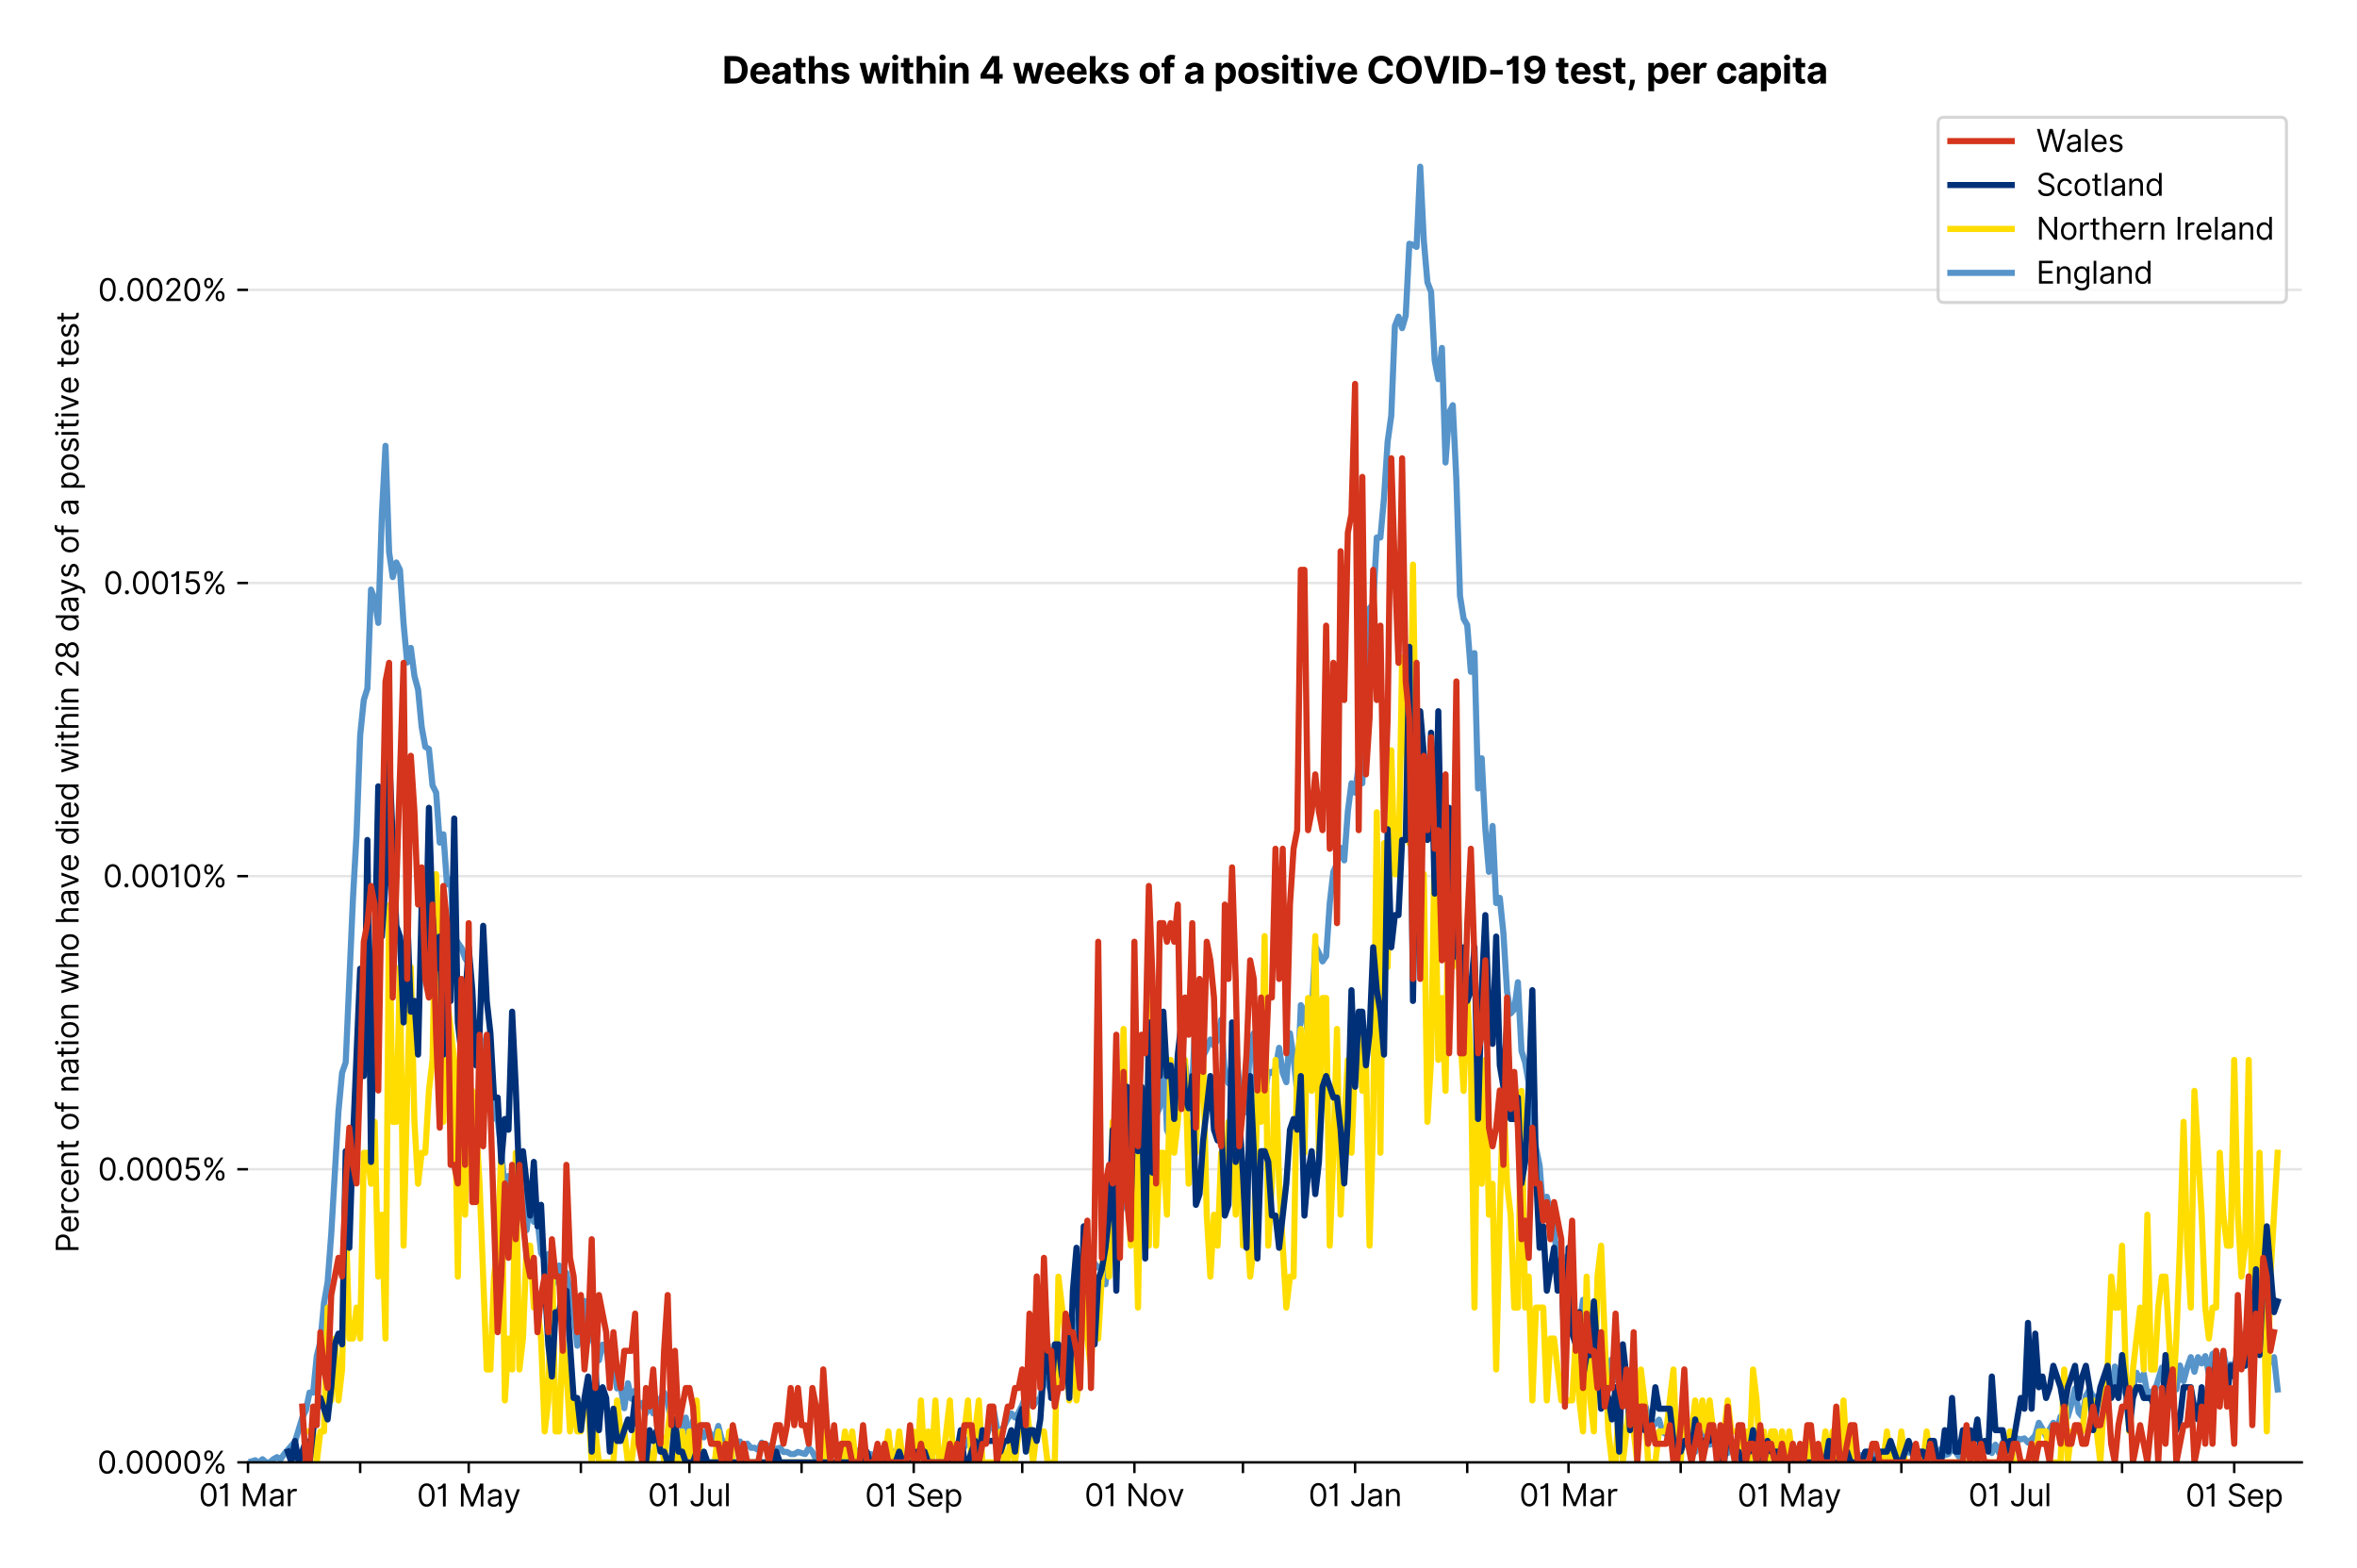 <?xml version="1.0" encoding="utf-8" standalone="no"?>
<!DOCTYPE svg PUBLIC "-//W3C//DTD SVG 1.1//EN"
  "http://www.w3.org/Graphics/SVG/1.1/DTD/svg11.dtd">
<svg version="1.1" viewBox="0 0 768.462 511.234" xmlns="http://www.w3.org/2000/svg" xmlns:xlink="http://www.w3.org/1999/xlink">
 <defs>
  <style type="text/css">*{stroke-linecap:butt;stroke-linejoin:round;}</style>
 </defs>
 <g id="figure_1">
  <g id="patch_1">
   <path d="M 0 511.234 
L 768.462 511.234 
L 768.462 0 
L 0 0 
z
" style="fill:#ffffff;"/>
  </g>
  <g id="axes_1">
   <g id="patch_2">
    <path d="M 80.862 476.745 
L 750.462 476.745 
L 750.462 33.225 
L 80.862 33.225 
z
" style="fill:#ffffff;"/>
   </g>
   <g id="matplotlib.axis_1">
    <g id="xtick_1">
     <g id="line2d_1">
      <defs>
       <path d="M 0 0 
L 0 3.5 
" id="me90690b1f1" style="stroke:#000000;stroke-width:0.8;"/>
      </defs>
      <g>
       <use style="stroke:#000000;stroke-width:0.8;" x="80.862" xlink:href="#me90690b1f1" y="476.745"/>
      </g>
     </g>
     <g id="text_1">
      <!-- 01 Mar -->
      <g transform="translate(64.826 491.018)scale(0.1 -0.1)">
       <defs>
        <path d="M 2000 -64 
Q 1230 -64 806 561 
Q 382 1186 382 2327 
Q 382 3459 809 4088 
Q 1236 4718 2000 4718 
Q 2764 4718 3191 4088 
Q 3618 3459 3618 2327 
Q 3618 1186 3194 561 
Q 2771 -64 2000 -64 
z
M 2000 436 
Q 2509 436 2791 927 
Q 3073 1418 3073 2327 
Q 3073 3234 2789 3730 
Q 2505 4227 2000 4227 
Q 1496 4227 1211 3730 
Q 927 3234 927 2327 
Q 927 1418 1210 927 
Q 1493 436 2000 436 
z
" id="Inter-Regular-30" transform="scale(0.016)"/>
        <path d="M 1973 4655 
L 1973 0 
L 1409 0 
L 1409 3836 
L 1373 3836 
Q 1341 3773 1209 3692 
Q 1077 3611 868 3551 
Q 659 3491 391 3491 
L 391 3964 
Q 661 3964 859 4061 
Q 1057 4159 1190 4291 
Q 1323 4423 1392 4529 
Q 1461 4636 1473 4655 
L 1973 4655 
z
" id="Inter-Regular-31" transform="scale(0.016)"/>
        <path id="Inter-Regular-20" transform="scale(0.016)"/>
        <path d="M 564 4655 
L 1236 4655 
L 2818 791 
L 2873 791 
L 4455 4655 
L 5127 4655 
L 5127 0 
L 4600 0 
L 4600 3536 
L 4555 3536 
L 3100 0 
L 2591 0 
L 1136 3536 
L 1091 3536 
L 1091 0 
L 564 0 
L 564 4655 
z
" id="Inter-Regular-4d" transform="scale(0.016)"/>
        <path d="M 1518 -82 
Q 1186 -82 916 44 
Q 646 170 486 410 
Q 327 650 327 991 
Q 327 1291 445 1478 
Q 564 1666 761 1773 
Q 959 1880 1199 1933 
Q 1439 1986 1682 2018 
Q 2000 2059 2199 2080 
Q 2398 2102 2490 2154 
Q 2582 2207 2582 2336 
L 2582 2355 
Q 2582 2691 2399 2877 
Q 2216 3064 1846 3064 
Q 1461 3064 1243 2895 
Q 1025 2727 936 2536 
L 427 2718 
Q 564 3036 792 3214 
Q 1021 3393 1292 3464 
Q 1564 3536 1827 3536 
Q 1996 3536 2215 3496 
Q 2434 3457 2640 3334 
Q 2846 3211 2982 2963 
Q 3118 2716 3118 2300 
L 3118 0 
L 2582 0 
L 2582 473 
L 2555 473 
Q 2500 359 2373 229 
Q 2246 100 2034 9 
Q 1823 -82 1518 -82 
z
M 1600 400 
Q 1918 400 2137 525 
Q 2357 650 2469 847 
Q 2582 1045 2582 1264 
L 2582 1755 
Q 2548 1714 2433 1681 
Q 2318 1648 2169 1624 
Q 2021 1600 1881 1583 
Q 1741 1566 1655 1555 
Q 1446 1527 1265 1467 
Q 1084 1407 974 1287 
Q 864 1168 864 964 
Q 864 684 1072 542 
Q 1280 400 1600 400 
z
" id="Inter-Regular-61" transform="scale(0.016)"/>
        <path d="M 491 0 
L 491 3491 
L 1009 3491 
L 1009 2964 
L 1046 2964 
Q 1139 3223 1389 3384 
Q 1639 3545 1955 3545 
Q 2100 3545 2209 3511 
Q 2318 3477 2400 3418 
L 2218 2964 
Q 2161 2993 2085 3010 
Q 2009 3027 1909 3027 
Q 1527 3027 1277 2794 
Q 1027 2561 1027 2209 
L 1027 0 
L 491 0 
z
" id="Inter-Regular-72" transform="scale(0.016)"/>
       </defs>
       <use xlink:href="#Inter-Regular-30"/>
       <use x="62.5" xlink:href="#Inter-Regular-31"/>
       <use x="106.676" xlink:href="#Inter-Regular-20"/>
       <use x="134.801" xlink:href="#Inter-Regular-4d"/>
       <use x="225.994" xlink:href="#Inter-Regular-61"/>
       <use x="282.386" xlink:href="#Inter-Regular-72"/>
      </g>
     </g>
    </g>
    <g id="xtick_2">
     <g id="line2d_2">
      <g>
       <use style="stroke:#000000;stroke-width:0.8;" x="117.428" xlink:href="#me90690b1f1" y="476.745"/>
      </g>
     </g>
    </g>
    <g id="xtick_3">
     <g id="line2d_3">
      <g>
       <use style="stroke:#000000;stroke-width:0.8;" x="152.815" xlink:href="#me90690b1f1" y="476.745"/>
      </g>
     </g>
     <g id="text_2">
      <!-- 01 May -->
      <g transform="translate(135.912 491.117)scale(0.1 -0.1)">
       <defs>
        <path d="M 818 -1355 
Q 682 -1355 575 -1333 
Q 468 -1311 427 -1291 
L 564 -818 
Q 857 -893 1053 -814 
Q 1250 -736 1391 -345 
L 1509 -18 
L 218 3491 
L 800 3491 
L 1764 709 
L 1800 709 
L 2764 3491 
L 3346 3491 
L 1846 -564 
Q 1550 -1355 818 -1355 
z
" id="Inter-Regular-79" transform="scale(0.016)"/>
       </defs>
       <use xlink:href="#Inter-Regular-30"/>
       <use x="62.5" xlink:href="#Inter-Regular-31"/>
       <use x="106.676" xlink:href="#Inter-Regular-20"/>
       <use x="134.801" xlink:href="#Inter-Regular-4d"/>
       <use x="225.994" xlink:href="#Inter-Regular-61"/>
       <use x="282.386" xlink:href="#Inter-Regular-79"/>
      </g>
     </g>
    </g>
    <g id="xtick_4">
     <g id="line2d_4">
      <g>
       <use style="stroke:#000000;stroke-width:0.8;" x="189.381" xlink:href="#me90690b1f1" y="476.745"/>
      </g>
     </g>
    </g>
    <g id="xtick_5">
     <g id="line2d_5">
      <g>
       <use style="stroke:#000000;stroke-width:0.8;" x="224.767" xlink:href="#me90690b1f1" y="476.745"/>
      </g>
     </g>
     <g id="text_3">
      <!-- 01 Jul -->
      <g transform="translate(211.223 491.018)scale(0.1 -0.1)">
       <defs>
        <path d="M 2346 4655 
L 2909 4655 
L 2909 1327 
Q 2909 657 2549 296 
Q 2189 -64 1582 -64 
Q 1200 -64 902 76 
Q 605 216 434 475 
Q 264 734 264 1091 
L 818 1091 
Q 818 795 1034 615 
Q 1250 436 1582 436 
Q 1948 436 2147 664 
Q 2346 893 2346 1327 
L 2346 4655 
z
" id="Inter-Regular-4a" transform="scale(0.016)"/>
        <path d="M 2691 1427 
L 2691 3491 
L 3227 3491 
L 3227 0 
L 2691 0 
L 2691 591 
L 2655 591 
Q 2532 325 2273 140 
Q 2014 -45 1618 -45 
Q 1127 -45 809 280 
Q 491 605 491 1273 
L 491 3491 
L 1027 3491 
L 1027 1309 
Q 1027 927 1242 700 
Q 1457 473 1791 473 
Q 1991 473 2199 575 
Q 2407 677 2549 888 
Q 2691 1100 2691 1427 
z
" id="Inter-Regular-75" transform="scale(0.016)"/>
        <path d="M 1027 4655 
L 1027 0 
L 491 0 
L 491 4655 
L 1027 4655 
z
" id="Inter-Regular-6c" transform="scale(0.016)"/>
       </defs>
       <use xlink:href="#Inter-Regular-30"/>
       <use x="62.5" xlink:href="#Inter-Regular-31"/>
       <use x="106.676" xlink:href="#Inter-Regular-20"/>
       <use x="134.801" xlink:href="#Inter-Regular-4a"/>
       <use x="189.063" xlink:href="#Inter-Regular-75"/>
       <use x="247.159" xlink:href="#Inter-Regular-6c"/>
      </g>
     </g>
    </g>
    <g id="xtick_6">
     <g id="line2d_6">
      <g>
       <use style="stroke:#000000;stroke-width:0.8;" x="261.333" xlink:href="#me90690b1f1" y="476.745"/>
      </g>
     </g>
    </g>
    <g id="xtick_7">
     <g id="line2d_7">
      <g>
       <use style="stroke:#000000;stroke-width:0.8;" x="297.899" xlink:href="#me90690b1f1" y="476.745"/>
      </g>
     </g>
     <g id="text_4">
      <!-- 01 Sep -->
      <g transform="translate(282.011 491.117)scale(0.1 -0.1)">
       <defs>
        <path d="M 3109 3491 
Q 3068 3836 2777 4027 
Q 2486 4218 2064 4218 
Q 1600 4218 1318 3999 
Q 1036 3780 1036 3445 
Q 1036 3195 1189 3042 
Q 1343 2889 1553 2803 
Q 1764 2718 1936 2673 
L 2409 2545 
Q 2591 2498 2815 2414 
Q 3039 2330 3244 2185 
Q 3450 2041 3584 1816 
Q 3718 1591 3718 1264 
Q 3718 886 3521 581 
Q 3325 277 2949 97 
Q 2573 -82 2036 -82 
Q 1286 -82 845 272 
Q 405 627 364 1200 
L 946 1200 
Q 968 936 1124 764 
Q 1280 593 1519 510 
Q 1759 427 2036 427 
Q 2359 427 2616 533 
Q 2873 639 3023 828 
Q 3173 1018 3173 1273 
Q 3173 1505 3043 1650 
Q 2914 1795 2702 1886 
Q 2491 1977 2246 2045 
L 1673 2209 
Q 1127 2366 809 2657 
Q 491 2948 491 3418 
Q 491 3809 703 4101 
Q 916 4393 1276 4555 
Q 1636 4718 2082 4718 
Q 2532 4718 2882 4558 
Q 3232 4398 3437 4120 
Q 3643 3843 3655 3491 
L 3109 3491 
z
" id="Inter-Regular-53" transform="scale(0.016)"/>
        <path d="M 1955 -73 
Q 1450 -73 1085 151 
Q 721 375 524 778 
Q 327 1182 327 1718 
Q 327 2255 524 2665 
Q 721 3075 1074 3305 
Q 1427 3536 1900 3536 
Q 2173 3536 2439 3445 
Q 2705 3355 2923 3151 
Q 3141 2948 3270 2614 
Q 3400 2280 3400 1791 
L 3400 1564 
L 866 1564 
Q 884 1005 1183 707 
Q 1482 409 1955 409 
Q 2271 409 2498 545 
Q 2725 682 2827 955 
L 3346 809 
Q 3223 414 2854 170 
Q 2486 -73 1955 -73 
z
M 866 2027 
L 2855 2027 
Q 2855 2470 2595 2762 
Q 2336 3055 1900 3055 
Q 1593 3055 1368 2911 
Q 1143 2768 1013 2533 
Q 884 2298 866 2027 
z
" id="Inter-Regular-65" transform="scale(0.016)"/>
        <path d="M 491 -1309 
L 491 3491 
L 1009 3491 
L 1009 2936 
L 1073 2936 
Q 1132 3027 1237 3169 
Q 1343 3311 1542 3423 
Q 1741 3536 2082 3536 
Q 2523 3536 2859 3315 
Q 3196 3095 3384 2690 
Q 3573 2286 3573 1736 
Q 3573 1182 3384 776 
Q 3196 370 2861 148 
Q 2527 -73 2091 -73 
Q 1755 -73 1552 39 
Q 1350 152 1241 296 
Q 1132 441 1073 536 
L 1027 536 
L 1027 -1309 
L 491 -1309 
z
M 1018 1745 
Q 1018 1152 1276 780 
Q 1534 409 2018 409 
Q 2355 409 2581 587 
Q 2807 766 2921 1069 
Q 3036 1373 3036 1745 
Q 3036 2114 2923 2410 
Q 2811 2707 2585 2881 
Q 2359 3055 2018 3055 
Q 1527 3055 1272 2693 
Q 1018 2332 1018 1745 
z
" id="Inter-Regular-70" transform="scale(0.016)"/>
       </defs>
       <use xlink:href="#Inter-Regular-30"/>
       <use x="62.5" xlink:href="#Inter-Regular-31"/>
       <use x="106.676" xlink:href="#Inter-Regular-20"/>
       <use x="134.801" xlink:href="#Inter-Regular-53"/>
       <use x="198.58" xlink:href="#Inter-Regular-65"/>
       <use x="256.818" xlink:href="#Inter-Regular-70"/>
      </g>
     </g>
    </g>
    <g id="xtick_8">
     <g id="line2d_8">
      <g>
       <use style="stroke:#000000;stroke-width:0.8;" x="333.285" xlink:href="#me90690b1f1" y="476.745"/>
      </g>
     </g>
    </g>
    <g id="xtick_9">
     <g id="line2d_9">
      <g>
       <use style="stroke:#000000;stroke-width:0.8;" x="369.851" xlink:href="#me90690b1f1" y="476.745"/>
      </g>
     </g>
     <g id="text_5">
      <!-- 01 Nov -->
      <g transform="translate(353.58 491.018)scale(0.1 -0.1)">
       <defs>
        <path d="M 4255 4655 
L 4255 0 
L 3709 0 
L 1173 3655 
L 1127 3655 
L 1127 0 
L 564 0 
L 564 4655 
L 1109 4655 
L 3655 991 
L 3700 991 
L 3700 4655 
L 4255 4655 
z
" id="Inter-Regular-4e" transform="scale(0.016)"/>
        <path d="M 1909 -73 
Q 1436 -73 1080 152 
Q 725 377 526 781 
Q 327 1186 327 1727 
Q 327 2273 526 2679 
Q 725 3086 1080 3311 
Q 1436 3536 1909 3536 
Q 2382 3536 2737 3311 
Q 3093 3086 3292 2679 
Q 3491 2273 3491 1727 
Q 3491 1186 3292 781 
Q 3093 377 2737 152 
Q 2382 -73 1909 -73 
z
M 1909 409 
Q 2268 409 2500 593 
Q 2732 777 2843 1077 
Q 2955 1377 2955 1727 
Q 2955 2077 2843 2379 
Q 2732 2682 2500 2868 
Q 2268 3055 1909 3055 
Q 1550 3055 1318 2868 
Q 1086 2682 975 2379 
Q 864 2077 864 1727 
Q 864 1377 975 1077 
Q 1086 777 1318 593 
Q 1550 409 1909 409 
z
" id="Inter-Regular-6f" transform="scale(0.016)"/>
        <path d="M 3346 3491 
L 2055 0 
L 1509 0 
L 218 3491 
L 800 3491 
L 1764 709 
L 1800 709 
L 2764 3491 
L 3346 3491 
z
" id="Inter-Regular-76" transform="scale(0.016)"/>
       </defs>
       <use xlink:href="#Inter-Regular-30"/>
       <use x="62.5" xlink:href="#Inter-Regular-31"/>
       <use x="106.676" xlink:href="#Inter-Regular-20"/>
       <use x="134.801" xlink:href="#Inter-Regular-4e"/>
       <use x="210.085" xlink:href="#Inter-Regular-6f"/>
       <use x="269.744" xlink:href="#Inter-Regular-76"/>
      </g>
     </g>
    </g>
    <g id="xtick_10">
     <g id="line2d_10">
      <g>
       <use style="stroke:#000000;stroke-width:0.8;" x="405.237" xlink:href="#me90690b1f1" y="476.745"/>
      </g>
     </g>
    </g>
    <g id="xtick_11">
     <g id="line2d_11">
      <g>
       <use style="stroke:#000000;stroke-width:0.8;" x="441.803" xlink:href="#me90690b1f1" y="476.745"/>
      </g>
     </g>
     <g id="text_6">
      <!-- 01 Jan -->
      <g transform="translate(426.604 491.018)scale(0.1 -0.1)">
       <defs>
        <path d="M 1027 2100 
L 1027 0 
L 491 0 
L 491 3491 
L 1009 3491 
L 1009 2945 
L 1055 2945 
Q 1177 3211 1427 3373 
Q 1677 3536 2073 3536 
Q 2602 3536 2928 3211 
Q 3255 2886 3255 2218 
L 3255 0 
L 2718 0 
L 2718 2182 
Q 2718 2593 2504 2824 
Q 2291 3055 1918 3055 
Q 1534 3055 1280 2806 
Q 1027 2557 1027 2100 
z
" id="Inter-Regular-6e" transform="scale(0.016)"/>
       </defs>
       <use xlink:href="#Inter-Regular-30"/>
       <use x="62.5" xlink:href="#Inter-Regular-31"/>
       <use x="106.676" xlink:href="#Inter-Regular-20"/>
       <use x="134.801" xlink:href="#Inter-Regular-4a"/>
       <use x="189.063" xlink:href="#Inter-Regular-61"/>
       <use x="245.455" xlink:href="#Inter-Regular-6e"/>
      </g>
     </g>
    </g>
    <g id="xtick_12">
     <g id="line2d_12">
      <g>
       <use style="stroke:#000000;stroke-width:0.8;" x="478.369" xlink:href="#me90690b1f1" y="476.745"/>
      </g>
     </g>
    </g>
    <g id="xtick_13">
     <g id="line2d_13">
      <g>
       <use style="stroke:#000000;stroke-width:0.8;" x="511.396" xlink:href="#me90690b1f1" y="476.745"/>
      </g>
     </g>
     <g id="text_7">
      <!-- 01 Mar -->
      <g transform="translate(495.359 491.018)scale(0.1 -0.1)">
       <use xlink:href="#Inter-Regular-30"/>
       <use x="62.5" xlink:href="#Inter-Regular-31"/>
       <use x="106.676" xlink:href="#Inter-Regular-20"/>
       <use x="134.801" xlink:href="#Inter-Regular-4d"/>
       <use x="225.994" xlink:href="#Inter-Regular-61"/>
       <use x="282.386" xlink:href="#Inter-Regular-72"/>
      </g>
     </g>
    </g>
    <g id="xtick_14">
     <g id="line2d_14">
      <g>
       <use style="stroke:#000000;stroke-width:0.8;" x="547.962" xlink:href="#me90690b1f1" y="476.745"/>
      </g>
     </g>
    </g>
    <g id="xtick_15">
     <g id="line2d_15">
      <g>
       <use style="stroke:#000000;stroke-width:0.8;" x="583.348" xlink:href="#me90690b1f1" y="476.745"/>
      </g>
     </g>
     <g id="text_8">
      <!-- 01 May -->
      <g transform="translate(566.445 491.117)scale(0.1 -0.1)">
       <use xlink:href="#Inter-Regular-30"/>
       <use x="62.5" xlink:href="#Inter-Regular-31"/>
       <use x="106.676" xlink:href="#Inter-Regular-20"/>
       <use x="134.801" xlink:href="#Inter-Regular-4d"/>
       <use x="225.994" xlink:href="#Inter-Regular-61"/>
       <use x="282.386" xlink:href="#Inter-Regular-79"/>
      </g>
     </g>
    </g>
    <g id="xtick_16">
     <g id="line2d_16">
      <g>
       <use style="stroke:#000000;stroke-width:0.8;" x="619.914" xlink:href="#me90690b1f1" y="476.745"/>
      </g>
     </g>
    </g>
    <g id="xtick_17">
     <g id="line2d_17">
      <g>
       <use style="stroke:#000000;stroke-width:0.8;" x="655.301" xlink:href="#me90690b1f1" y="476.745"/>
      </g>
     </g>
     <g id="text_9">
      <!-- 01 Jul -->
      <g transform="translate(641.757 491.018)scale(0.1 -0.1)">
       <use xlink:href="#Inter-Regular-30"/>
       <use x="62.5" xlink:href="#Inter-Regular-31"/>
       <use x="106.676" xlink:href="#Inter-Regular-20"/>
       <use x="134.801" xlink:href="#Inter-Regular-4a"/>
       <use x="189.063" xlink:href="#Inter-Regular-75"/>
       <use x="247.159" xlink:href="#Inter-Regular-6c"/>
      </g>
     </g>
    </g>
    <g id="xtick_18">
     <g id="line2d_18">
      <g>
       <use style="stroke:#000000;stroke-width:0.8;" x="691.866" xlink:href="#me90690b1f1" y="476.745"/>
      </g>
     </g>
    </g>
    <g id="xtick_19">
     <g id="line2d_19">
      <g>
       <use style="stroke:#000000;stroke-width:0.8;" x="728.432" xlink:href="#me90690b1f1" y="476.745"/>
      </g>
     </g>
     <g id="text_10">
      <!-- 01 Sep -->
      <g transform="translate(712.545 491.117)scale(0.1 -0.1)">
       <use xlink:href="#Inter-Regular-30"/>
       <use x="62.5" xlink:href="#Inter-Regular-31"/>
       <use x="106.676" xlink:href="#Inter-Regular-20"/>
       <use x="134.801" xlink:href="#Inter-Regular-53"/>
       <use x="198.58" xlink:href="#Inter-Regular-65"/>
       <use x="256.818" xlink:href="#Inter-Regular-70"/>
      </g>
     </g>
    </g>
   </g>
   <g id="matplotlib.axis_2">
    <g id="ytick_1">
     <g id="line2d_20">
      <path clip-path="url(#pfc1abd71a0)" d="M 80.862 476.745 
L 750.462 476.745 
" style="fill:none;stroke:#e5e5e5;stroke-linecap:square;stroke-width:0.8;"/>
     </g>
     <g id="line2d_21">
      <defs>
       <path d="M 0 0 
L -3.5 0 
" id="m34e9615b6b" style="stroke:#000000;stroke-width:0.8;"/>
      </defs>
      <g>
       <use style="stroke:#000000;stroke-width:0.8;" x="80.862" xlink:href="#m34e9615b6b" y="476.745"/>
      </g>
     </g>
     <g id="text_11">
      <!-- 0.0000% -->
      <g transform="translate(31.731 480.382)scale(0.1 -0.1)">
       <defs>
        <path d="M 882 -36 
Q 714 -36 593 84 
Q 473 205 473 373 
Q 473 541 593 661 
Q 714 782 882 782 
Q 1050 782 1170 661 
Q 1291 541 1291 373 
Q 1291 205 1170 84 
Q 1050 -36 882 -36 
z
" id="Inter-Regular-2e" transform="scale(0.016)"/>
        <path d="M 2855 873 
L 2855 1118 
Q 2855 1373 2960 1585 
Q 3066 1798 3269 1926 
Q 3473 2055 3764 2055 
Q 4059 2055 4259 1926 
Q 4459 1798 4561 1585 
Q 4664 1373 4664 1118 
L 4664 873 
Q 4664 618 4560 405 
Q 4457 193 4256 64 
Q 4055 -64 3764 -64 
Q 3468 -64 3266 64 
Q 3064 193 2959 405 
Q 2855 618 2855 873 
z
M 536 3536 
L 536 3782 
Q 536 4036 642 4248 
Q 748 4461 951 4589 
Q 1155 4718 1446 4718 
Q 1741 4718 1941 4589 
Q 2141 4461 2243 4248 
Q 2346 4036 2346 3782 
L 2346 3536 
Q 2346 3282 2242 3069 
Q 2139 2857 1937 2728 
Q 1736 2600 1446 2600 
Q 1150 2600 948 2728 
Q 746 2857 641 3069 
Q 536 3282 536 3536 
z
M 709 0 
L 3909 4655 
L 4427 4655 
L 1227 0 
L 709 0 
z
M 3318 1118 
L 3318 873 
Q 3318 661 3418 494 
Q 3518 327 3764 327 
Q 4002 327 4101 494 
Q 4200 661 4200 873 
L 4200 1118 
Q 4200 1330 4104 1497 
Q 4009 1664 3764 1664 
Q 3525 1664 3421 1497 
Q 3318 1330 3318 1118 
z
M 1000 3782 
L 1000 3536 
Q 1000 3325 1100 3158 
Q 1200 2991 1446 2991 
Q 1684 2991 1783 3158 
Q 1882 3325 1882 3536 
L 1882 3782 
Q 1882 3993 1786 4160 
Q 1691 4327 1446 4327 
Q 1207 4327 1103 4160 
Q 1000 3993 1000 3782 
z
" id="Inter-Regular-25" transform="scale(0.016)"/>
       </defs>
       <use xlink:href="#Inter-Regular-30"/>
       <use x="62.5" xlink:href="#Inter-Regular-2e"/>
       <use x="90.057" xlink:href="#Inter-Regular-30"/>
       <use x="152.557" xlink:href="#Inter-Regular-30"/>
       <use x="215.057" xlink:href="#Inter-Regular-30"/>
       <use x="277.557" xlink:href="#Inter-Regular-30"/>
       <use x="340.057" xlink:href="#Inter-Regular-25"/>
      </g>
     </g>
    </g>
    <g id="ytick_2">
     <g id="line2d_22">
      <path clip-path="url(#pfc1abd71a0)" d="M 80.862 381.184 
L 750.462 381.184 
" style="fill:none;stroke:#e5e5e5;stroke-linecap:square;stroke-width:0.8;"/>
     </g>
     <g id="line2d_23">
      <g>
       <use style="stroke:#000000;stroke-width:0.8;" x="80.862" xlink:href="#m34e9615b6b" y="381.184"/>
      </g>
     </g>
     <g id="text_12">
      <!-- 0.0005% -->
      <g transform="translate(31.902 384.821)scale(0.1 -0.1)">
       <defs>
        <path d="M 1936 -64 
Q 1536 -64 1216 95 
Q 896 255 702 532 
Q 509 809 491 1164 
L 1036 1164 
Q 1068 848 1324 642 
Q 1580 436 1936 436 
Q 2223 436 2447 570 
Q 2671 705 2799 940 
Q 2927 1175 2927 1473 
Q 2927 1777 2794 2017 
Q 2661 2257 2429 2395 
Q 2198 2534 1900 2536 
Q 1686 2539 1461 2472 
Q 1236 2405 1091 2300 
L 564 2364 
L 846 4655 
L 3264 4655 
L 3264 4155 
L 1318 4155 
L 1155 2782 
L 1182 2782 
Q 1325 2895 1541 2970 
Q 1757 3045 1991 3045 
Q 2418 3045 2753 2842 
Q 3089 2639 3281 2286 
Q 3473 1934 3473 1482 
Q 3473 1036 3274 687 
Q 3075 339 2727 137 
Q 2380 -64 1936 -64 
z
" id="Inter-Regular-35" transform="scale(0.016)"/>
       </defs>
       <use xlink:href="#Inter-Regular-30"/>
       <use x="62.5" xlink:href="#Inter-Regular-2e"/>
       <use x="90.057" xlink:href="#Inter-Regular-30"/>
       <use x="152.557" xlink:href="#Inter-Regular-30"/>
       <use x="215.057" xlink:href="#Inter-Regular-30"/>
       <use x="277.557" xlink:href="#Inter-Regular-35"/>
       <use x="338.352" xlink:href="#Inter-Regular-25"/>
      </g>
     </g>
    </g>
    <g id="ytick_3">
     <g id="line2d_24">
      <path clip-path="url(#pfc1abd71a0)" d="M 80.862 285.623 
L 750.462 285.623 
" style="fill:none;stroke:#e5e5e5;stroke-linecap:square;stroke-width:0.8;"/>
     </g>
     <g id="line2d_25">
      <g>
       <use style="stroke:#000000;stroke-width:0.8;" x="80.862" xlink:href="#m34e9615b6b" y="285.623"/>
      </g>
     </g>
     <g id="text_13">
      <!-- 0.0010% -->
      <g transform="translate(33.564 289.259)scale(0.1 -0.1)">
       <use xlink:href="#Inter-Regular-30"/>
       <use x="62.5" xlink:href="#Inter-Regular-2e"/>
       <use x="90.057" xlink:href="#Inter-Regular-30"/>
       <use x="152.557" xlink:href="#Inter-Regular-30"/>
       <use x="215.057" xlink:href="#Inter-Regular-31"/>
       <use x="259.233" xlink:href="#Inter-Regular-30"/>
       <use x="321.733" xlink:href="#Inter-Regular-25"/>
      </g>
     </g>
    </g>
    <g id="ytick_4">
     <g id="line2d_26">
      <path clip-path="url(#pfc1abd71a0)" d="M 80.862 190.062 
L 750.462 190.062 
" style="fill:none;stroke:#e5e5e5;stroke-linecap:square;stroke-width:0.8;"/>
     </g>
     <g id="line2d_27">
      <g>
       <use style="stroke:#000000;stroke-width:0.8;" x="80.862" xlink:href="#m34e9615b6b" y="190.062"/>
      </g>
     </g>
     <g id="text_14">
      <!-- 0.0015% -->
      <g transform="translate(33.734 193.698)scale(0.1 -0.1)">
       <use xlink:href="#Inter-Regular-30"/>
       <use x="62.5" xlink:href="#Inter-Regular-2e"/>
       <use x="90.057" xlink:href="#Inter-Regular-30"/>
       <use x="152.557" xlink:href="#Inter-Regular-30"/>
       <use x="215.057" xlink:href="#Inter-Regular-31"/>
       <use x="259.233" xlink:href="#Inter-Regular-35"/>
       <use x="320.028" xlink:href="#Inter-Regular-25"/>
      </g>
     </g>
    </g>
    <g id="ytick_5">
     <g id="line2d_28">
      <path clip-path="url(#pfc1abd71a0)" d="M 80.862 94.5 
L 750.462 94.5 
" style="fill:none;stroke:#e5e5e5;stroke-linecap:square;stroke-width:0.8;"/>
     </g>
     <g id="line2d_29">
      <g>
       <use style="stroke:#000000;stroke-width:0.8;" x="80.862" xlink:href="#m34e9615b6b" y="94.5"/>
      </g>
     </g>
     <g id="text_15">
      <!-- 0.0020% -->
      <g transform="translate(31.93 98.137)scale(0.1 -0.1)">
       <defs>
        <path d="M 482 0 
L 482 409 
L 2018 2091 
Q 2289 2386 2464 2605 
Q 2639 2825 2724 3019 
Q 2809 3214 2809 3427 
Q 2809 3795 2553 4011 
Q 2298 4227 1918 4227 
Q 1514 4227 1275 3985 
Q 1036 3743 1036 3345 
L 500 3345 
Q 500 3755 688 4064 
Q 877 4373 1203 4545 
Q 1530 4718 1936 4718 
Q 2346 4718 2661 4545 
Q 2977 4373 3156 4079 
Q 3336 3786 3336 3427 
Q 3336 3170 3244 2926 
Q 3152 2682 2926 2383 
Q 2700 2084 2300 1655 
L 1255 536 
L 1255 500 
L 3418 500 
L 3418 0 
L 482 0 
z
" id="Inter-Regular-32" transform="scale(0.016)"/>
       </defs>
       <use xlink:href="#Inter-Regular-30"/>
       <use x="62.5" xlink:href="#Inter-Regular-2e"/>
       <use x="90.057" xlink:href="#Inter-Regular-30"/>
       <use x="152.557" xlink:href="#Inter-Regular-30"/>
       <use x="215.057" xlink:href="#Inter-Regular-32"/>
       <use x="275.568" xlink:href="#Inter-Regular-30"/>
       <use x="338.068" xlink:href="#Inter-Regular-25"/>
      </g>
     </g>
    </g>
    <g id="text_16">
     <!-- Percent of nation who have died within 28 days of a positive test -->
     <g transform="translate(25.614 408.396)rotate(-90)scale(0.1 -0.1)">
      <defs>
       <path d="M 564 0 
L 564 4655 
L 2136 4655 
Q 2684 4655 3033 4458 
Q 3382 4261 3550 3927 
Q 3718 3593 3718 3182 
Q 3718 2770 3551 2434 
Q 3384 2098 3036 1899 
Q 2689 1700 2146 1700 
L 1127 1700 
L 1127 0 
L 564 0 
z
M 1127 2200 
L 2127 2200 
Q 2689 2200 2926 2482 
Q 3164 2764 3164 3182 
Q 3164 3602 2925 3878 
Q 2686 4155 2118 4155 
L 1127 4155 
L 1127 2200 
z
" id="Inter-Regular-50" transform="scale(0.016)"/>
       <path d="M 1909 -73 
Q 1418 -73 1063 159 
Q 709 391 518 798 
Q 327 1205 327 1727 
Q 327 2259 524 2667 
Q 721 3075 1074 3305 
Q 1427 3536 1900 3536 
Q 2268 3536 2563 3400 
Q 2859 3264 3047 3018 
Q 3236 2773 3282 2445 
L 2746 2445 
Q 2684 2684 2474 2869 
Q 2264 3055 1909 3055 
Q 1439 3055 1151 2697 
Q 864 2339 864 1745 
Q 864 1139 1148 774 
Q 1432 409 1909 409 
Q 2223 409 2447 570 
Q 2671 732 2746 1018 
L 3282 1018 
Q 3236 709 3058 462 
Q 2880 216 2588 71 
Q 2296 -73 1909 -73 
z
" id="Inter-Regular-63" transform="scale(0.016)"/>
       <path d="M 2009 3491 
L 2009 3036 
L 1264 3036 
L 1264 1000 
Q 1264 773 1331 660 
Q 1398 548 1503 510 
Q 1609 473 1727 473 
Q 1816 473 1873 483 
Q 1930 493 1964 500 
L 2073 18 
Q 2018 -2 1920 -23 
Q 1823 -45 1673 -45 
Q 1446 -45 1228 52 
Q 1011 150 869 350 
Q 727 550 727 855 
L 727 3036 
L 200 3036 
L 200 3491 
L 727 3491 
L 727 4327 
L 1264 4327 
L 1264 3491 
L 2009 3491 
z
" id="Inter-Regular-74" transform="scale(0.016)"/>
       <path d="M 2046 3491 
L 2046 3036 
L 1264 3036 
L 1264 0 
L 727 0 
L 727 3036 
L 164 3036 
L 164 3491 
L 727 3491 
L 727 3973 
Q 727 4273 868 4473 
Q 1009 4673 1234 4773 
Q 1459 4873 1709 4873 
Q 1907 4873 2032 4841 
Q 2157 4809 2218 4782 
L 2064 4318 
Q 2023 4332 1951 4352 
Q 1880 4373 1764 4373 
Q 1498 4373 1381 4239 
Q 1264 4105 1264 3845 
L 1264 3491 
L 2046 3491 
z
" id="Inter-Regular-66" transform="scale(0.016)"/>
       <path d="M 491 0 
L 491 3491 
L 1027 3491 
L 1027 0 
L 491 0 
z
M 764 4073 
Q 607 4073 494 4179 
Q 382 4286 382 4436 
Q 382 4586 494 4693 
Q 607 4800 764 4800 
Q 921 4800 1033 4693 
Q 1146 4586 1146 4436 
Q 1146 4286 1033 4179 
Q 921 4073 764 4073 
z
" id="Inter-Regular-69" transform="scale(0.016)"/>
       <path d="M 1282 0 
L 218 3491 
L 782 3491 
L 1536 818 
L 1573 818 
L 2318 3491 
L 2891 3491 
L 3627 827 
L 3664 827 
L 4418 3491 
L 4982 3491 
L 3918 0 
L 3391 0 
L 2627 2682 
L 2573 2682 
L 1809 0 
L 1282 0 
z
" id="Inter-Regular-77" transform="scale(0.016)"/>
       <path d="M 1027 2100 
L 1027 0 
L 491 0 
L 491 4655 
L 1027 4655 
L 1027 2945 
L 1073 2945 
Q 1196 3216 1442 3376 
Q 1689 3536 2100 3536 
Q 2636 3536 2963 3213 
Q 3291 2891 3291 2218 
L 3291 0 
L 2755 0 
L 2755 2182 
Q 2755 2598 2540 2826 
Q 2325 3055 1946 3055 
Q 1548 3055 1287 2806 
Q 1027 2557 1027 2100 
z
" id="Inter-Regular-68" transform="scale(0.016)"/>
       <path d="M 1809 -73 
Q 1373 -73 1039 148 
Q 705 370 516 776 
Q 327 1182 327 1736 
Q 327 2286 516 2690 
Q 705 3095 1041 3315 
Q 1377 3536 1818 3536 
Q 2159 3536 2358 3423 
Q 2557 3311 2662 3169 
Q 2768 3027 2827 2936 
L 2873 2936 
L 2873 4655 
L 3409 4655 
L 3409 0 
L 2891 0 
L 2891 536 
L 2827 536 
Q 2768 441 2659 296 
Q 2550 152 2348 39 
Q 2146 -73 1809 -73 
z
M 1882 409 
Q 2366 409 2624 780 
Q 2882 1152 2882 1745 
Q 2882 2332 2627 2693 
Q 2373 3055 1882 3055 
Q 1541 3055 1315 2881 
Q 1089 2707 976 2410 
Q 864 2114 864 1745 
Q 864 1373 978 1069 
Q 1093 766 1319 587 
Q 1546 409 1882 409 
z
" id="Inter-Regular-64" transform="scale(0.016)"/>
       <path d="M 1973 -64 
Q 1505 -64 1147 103 
Q 789 270 589 564 
Q 389 859 391 1236 
Q 389 1532 507 1783 
Q 625 2034 830 2203 
Q 1036 2373 1291 2418 
L 1291 2445 
Q 957 2532 759 2821 
Q 561 3111 564 3482 
Q 561 3836 743 4115 
Q 925 4395 1244 4556 
Q 1564 4718 1973 4718 
Q 2377 4718 2695 4556 
Q 3014 4395 3197 4115 
Q 3380 3836 3382 3482 
Q 3380 3111 3181 2821 
Q 2982 2532 2655 2445 
L 2655 2418 
Q 2907 2373 3109 2203 
Q 3311 2034 3431 1783 
Q 3552 1532 3555 1236 
Q 3552 859 3351 564 
Q 3150 270 2794 103 
Q 2439 -64 1973 -64 
z
M 1973 436 
Q 2446 436 2722 662 
Q 2998 889 3000 1264 
Q 2998 1527 2864 1729 
Q 2730 1932 2499 2048 
Q 2268 2164 1973 2164 
Q 1675 2164 1442 2048 
Q 1209 1932 1076 1729 
Q 943 1527 946 1264 
Q 943 889 1218 662 
Q 1493 436 1973 436 
z
M 1973 2645 
Q 2348 2645 2591 2864 
Q 2834 3084 2836 3445 
Q 2834 3800 2596 4013 
Q 2359 4227 1973 4227 
Q 1582 4227 1344 4013 
Q 1107 3800 1109 3445 
Q 1107 3084 1349 2864 
Q 1591 2645 1973 2645 
z
" id="Inter-Regular-38" transform="scale(0.016)"/>
       <path d="M 2964 2709 
L 2482 2573 
Q 2411 2755 2245 2914 
Q 2080 3073 1727 3073 
Q 1407 3073 1194 2926 
Q 982 2780 982 2555 
Q 982 2355 1127 2239 
Q 1273 2123 1582 2045 
L 2100 1918 
Q 3027 1691 3027 973 
Q 3027 673 2855 436 
Q 2684 200 2377 63 
Q 2071 -73 1664 -73 
Q 1130 -73 780 159 
Q 430 391 336 836 
L 846 964 
Q 989 400 1655 400 
Q 2030 400 2251 560 
Q 2473 720 2473 945 
Q 2473 1316 1955 1436 
L 1373 1573 
Q 893 1686 669 1926 
Q 446 2166 446 2527 
Q 446 2823 613 3050 
Q 780 3277 1069 3406 
Q 1359 3536 1727 3536 
Q 2246 3536 2542 3309 
Q 2839 3082 2964 2709 
z
" id="Inter-Regular-73" transform="scale(0.016)"/>
      </defs>
      <use xlink:href="#Inter-Regular-50"/>
      <use x="63.494" xlink:href="#Inter-Regular-65"/>
      <use x="121.733" xlink:href="#Inter-Regular-72"/>
      <use x="160.085" xlink:href="#Inter-Regular-63"/>
      <use x="215.909" xlink:href="#Inter-Regular-65"/>
      <use x="274.148" xlink:href="#Inter-Regular-6e"/>
      <use x="332.671" xlink:href="#Inter-Regular-74"/>
      <use x="369.034" xlink:href="#Inter-Regular-20"/>
      <use x="397.159" xlink:href="#Inter-Regular-6f"/>
      <use x="456.818" xlink:href="#Inter-Regular-66"/>
      <use x="492.898" xlink:href="#Inter-Regular-20"/>
      <use x="521.023" xlink:href="#Inter-Regular-6e"/>
      <use x="579.546" xlink:href="#Inter-Regular-61"/>
      <use x="635.938" xlink:href="#Inter-Regular-74"/>
      <use x="672.301" xlink:href="#Inter-Regular-69"/>
      <use x="696.023" xlink:href="#Inter-Regular-6f"/>
      <use x="755.682" xlink:href="#Inter-Regular-6e"/>
      <use x="814.205" xlink:href="#Inter-Regular-20"/>
      <use x="842.33" xlink:href="#Inter-Regular-77"/>
      <use x="923.58" xlink:href="#Inter-Regular-68"/>
      <use x="982.671" xlink:href="#Inter-Regular-6f"/>
      <use x="1042.33" xlink:href="#Inter-Regular-20"/>
      <use x="1070.455" xlink:href="#Inter-Regular-68"/>
      <use x="1129.546" xlink:href="#Inter-Regular-61"/>
      <use x="1185.938" xlink:href="#Inter-Regular-76"/>
      <use x="1241.62" xlink:href="#Inter-Regular-65"/>
      <use x="1299.858" xlink:href="#Inter-Regular-20"/>
      <use x="1327.983" xlink:href="#Inter-Regular-64"/>
      <use x="1390.057" xlink:href="#Inter-Regular-69"/>
      <use x="1413.779" xlink:href="#Inter-Regular-65"/>
      <use x="1472.017" xlink:href="#Inter-Regular-64"/>
      <use x="1534.091" xlink:href="#Inter-Regular-20"/>
      <use x="1562.216" xlink:href="#Inter-Regular-77"/>
      <use x="1643.466" xlink:href="#Inter-Regular-69"/>
      <use x="1667.188" xlink:href="#Inter-Regular-74"/>
      <use x="1703.551" xlink:href="#Inter-Regular-68"/>
      <use x="1762.642" xlink:href="#Inter-Regular-69"/>
      <use x="1786.364" xlink:href="#Inter-Regular-6e"/>
      <use x="1844.887" xlink:href="#Inter-Regular-20"/>
      <use x="1873.012" xlink:href="#Inter-Regular-32"/>
      <use x="1933.523" xlink:href="#Inter-Regular-38"/>
      <use x="1995.171" xlink:href="#Inter-Regular-20"/>
      <use x="2023.296" xlink:href="#Inter-Regular-64"/>
      <use x="2085.37" xlink:href="#Inter-Regular-61"/>
      <use x="2141.762" xlink:href="#Inter-Regular-79"/>
      <use x="2197.444" xlink:href="#Inter-Regular-73"/>
      <use x="2249.716" xlink:href="#Inter-Regular-20"/>
      <use x="2277.841" xlink:href="#Inter-Regular-6f"/>
      <use x="2337.5" xlink:href="#Inter-Regular-66"/>
      <use x="2373.58" xlink:href="#Inter-Regular-20"/>
      <use x="2401.705" xlink:href="#Inter-Regular-61"/>
      <use x="2458.097" xlink:href="#Inter-Regular-20"/>
      <use x="2486.222" xlink:href="#Inter-Regular-70"/>
      <use x="2547.16" xlink:href="#Inter-Regular-6f"/>
      <use x="2606.819" xlink:href="#Inter-Regular-73"/>
      <use x="2659.091" xlink:href="#Inter-Regular-69"/>
      <use x="2682.813" xlink:href="#Inter-Regular-74"/>
      <use x="2719.177" xlink:href="#Inter-Regular-69"/>
      <use x="2742.898" xlink:href="#Inter-Regular-76"/>
      <use x="2798.58" xlink:href="#Inter-Regular-65"/>
      <use x="2856.819" xlink:href="#Inter-Regular-20"/>
      <use x="2884.944" xlink:href="#Inter-Regular-74"/>
      <use x="2921.307" xlink:href="#Inter-Regular-65"/>
      <use x="2979.546" xlink:href="#Inter-Regular-73"/>
      <use x="3031.819" xlink:href="#Inter-Regular-74"/>
     </g>
    </g>
   </g>
   <g id="line2d_30">
    <path clip-path="url(#pfc1abd71a0)" d="M 82.042 476.405 
L 83.222 476.066 
L 84.401 476.745 
L 85.581 475.726 
L 86.76 476.745 
L 87.94 476.745 
L 89.119 475.726 
L 90.299 475.047 
L 91.478 475.726 
L 92.658 474.029 
L 96.197 469.954 
L 98.556 462.144 
L 99.735 459.768 
L 100.915 453.995 
L 102.094 453.995 
L 103.274 442.111 
L 104.453 437.357 
L 105.633 424.794 
L 106.812 418.003 
L 107.992 402.384 
L 110.351 362.317 
L 111.531 349.753 
L 112.71 346.358 
L 115.069 293.049 
L 116.249 271.996 
L 117.428 239.739 
L 118.608 228.195 
L 119.787 224.459 
L 120.967 192.202 
L 122.147 195.258 
L 123.326 203.068 
L 124.506 167.755 
L 125.685 145.344 
L 126.865 179.978 
L 128.044 188.128 
L 129.224 183.374 
L 130.403 185.751 
L 131.583 203.407 
L 132.762 215.971 
L 133.942 211.217 
L 135.122 220.385 
L 136.301 224.799 
L 137.481 237.023 
L 138.66 243.474 
L 139.84 244.153 
L 141.019 256.038 
L 142.199 258.414 
L 143.378 274.713 
L 144.558 271.996 
L 145.737 288.295 
L 146.917 286.597 
L 148.097 305.272 
L 149.276 307.31 
L 150.456 309.007 
L 151.635 312.403 
L 152.815 314.101 
L 153.994 332.776 
L 155.174 345 
L 156.353 336.85 
L 157.533 343.641 
L 158.712 344.321 
L 159.892 341.265 
L 161.072 364.694 
L 162.251 364.694 
L 163.431 374.88 
L 164.61 388.462 
L 165.79 383.369 
L 166.969 389.82 
L 168.149 382.69 
L 169.328 385.406 
L 170.508 385.746 
L 171.687 401.025 
L 172.867 390.839 
L 174.047 398.309 
L 175.226 397.29 
L 176.406 408.495 
L 177.585 410.533 
L 178.765 408.835 
L 179.944 419.361 
L 181.124 417.324 
L 182.303 412.57 
L 183.483 418.682 
L 184.662 414.947 
L 187.021 427.51 
L 188.201 438.715 
L 189.381 435.32 
L 190.56 424.115 
L 192.919 435.659 
L 195.278 443.469 
L 196.458 438.376 
L 197.637 438.715 
L 198.817 447.883 
L 199.996 443.809 
L 201.176 452.637 
L 202.356 451.958 
L 203.535 459.088 
L 204.715 450.939 
L 205.894 456.032 
L 207.074 453.316 
L 208.253 458.409 
L 209.433 457.391 
L 210.612 460.786 
L 211.792 458.409 
L 212.971 460.786 
L 214.151 457.051 
L 215.331 456.032 
L 216.51 453.995 
L 217.69 457.051 
L 218.869 464.182 
L 220.049 463.503 
L 221.228 462.484 
L 222.408 465.2 
L 223.587 462.144 
L 224.767 469.275 
L 225.946 463.163 
L 227.126 467.917 
L 228.306 466.219 
L 229.485 468.596 
L 230.665 465.54 
L 231.844 467.917 
L 233.024 468.935 
L 234.203 464.861 
L 235.383 469.614 
L 236.562 469.954 
L 237.742 472.67 
L 238.921 469.275 
L 240.101 469.954 
L 241.281 469.954 
L 242.46 472.67 
L 243.64 470.633 
L 244.819 471.991 
L 245.999 471.991 
L 247.178 472.67 
L 248.358 470.294 
L 249.537 471.312 
L 250.717 471.312 
L 251.896 474.708 
L 253.076 472.331 
L 254.256 471.991 
L 255.435 473.35 
L 256.615 473.35 
L 257.794 474.029 
L 258.974 474.029 
L 260.153 473.35 
L 262.512 474.029 
L 263.692 471.991 
L 264.871 473.35 
L 266.051 475.726 
L 267.231 473.689 
L 268.41 474.368 
L 269.59 473.01 
L 270.769 474.029 
L 271.949 473.01 
L 273.128 473.35 
L 274.308 474.708 
L 275.487 474.368 
L 276.667 474.708 
L 277.846 473.01 
L 279.026 475.387 
L 280.205 472.67 
L 282.565 476.066 
L 283.744 474.029 
L 286.103 474.708 
L 287.283 472.331 
L 288.462 475.047 
L 289.642 473.01 
L 290.821 473.01 
L 292.001 474.029 
L 293.18 474.029 
L 294.36 475.047 
L 296.719 474.368 
L 297.899 476.066 
L 299.078 474.029 
L 300.258 474.708 
L 301.437 474.708 
L 302.617 472.67 
L 303.796 474.029 
L 304.976 472.331 
L 306.155 473.689 
L 307.335 473.689 
L 308.515 472.67 
L 309.694 473.35 
L 310.874 470.633 
L 312.053 471.991 
L 313.233 470.973 
L 314.412 471.652 
L 315.592 469.275 
L 316.771 468.596 
L 319.13 470.633 
L 320.31 467.238 
L 321.49 468.596 
L 322.669 465.2 
L 323.849 459.088 
L 325.028 465.54 
L 326.208 466.898 
L 327.387 464.861 
L 328.567 462.484 
L 329.746 460.786 
L 330.926 462.144 
L 332.105 460.447 
L 333.285 458.07 
L 334.465 455.014 
L 335.644 458.07 
L 336.824 458.409 
L 338.003 456.712 
L 339.183 455.693 
L 340.362 449.241 
L 341.542 450.939 
L 342.721 453.995 
L 343.901 446.186 
L 345.08 441.771 
L 346.26 444.148 
L 347.44 447.204 
L 348.619 442.45 
L 349.799 434.641 
L 350.978 435.32 
L 352.158 422.077 
L 353.337 435.999 
L 354.517 422.757 
L 355.696 418.682 
L 356.876 411.891 
L 358.055 413.249 
L 359.235 412.91 
L 360.415 418.682 
L 361.594 407.137 
L 362.774 401.365 
L 363.953 403.063 
L 365.133 395.932 
L 366.312 392.197 
L 367.492 381.331 
L 368.671 382.69 
L 369.851 379.634 
L 371.03 379.634 
L 372.21 377.936 
L 373.389 382.35 
L 374.569 374.54 
L 375.749 363.675 
L 376.928 363.675 
L 378.108 360.959 
L 379.287 340.586 
L 380.467 368.429 
L 381.646 370.805 
L 382.826 357.563 
L 384.005 355.526 
L 385.185 355.186 
L 386.364 347.037 
L 387.544 355.186 
L 388.724 353.149 
L 389.903 329.041 
L 391.083 341.944 
L 392.262 344.321 
L 393.442 341.944 
L 394.621 338.888 
L 395.801 340.925 
L 396.98 338.888 
L 398.16 332.436 
L 399.339 350.432 
L 400.519 353.149 
L 402.878 339.906 
L 404.058 353.828 
L 405.237 359.261 
L 406.417 362.656 
L 407.596 339.227 
L 408.776 336.85 
L 409.955 359.94 
L 411.135 356.205 
L 412.314 356.544 
L 413.494 349.414 
L 414.674 349.753 
L 415.853 348.395 
L 417.033 341.604 
L 418.212 349.753 
L 419.392 352.809 
L 420.571 336.85 
L 421.751 345 
L 422.93 356.205 
L 424.11 327.683 
L 425.289 329.72 
L 426.469 336.85 
L 427.649 330.739 
L 428.828 308.328 
L 430.008 310.705 
L 431.187 313.422 
L 432.367 311.724 
L 433.546 294.407 
L 434.726 284.22 
L 435.905 281.504 
L 437.085 276.411 
L 438.264 280.485 
L 439.444 264.526 
L 440.624 255.359 
L 441.803 258.414 
L 442.983 249.586 
L 444.162 255.359 
L 445.342 221.404 
L 446.521 198.314 
L 447.701 196.956 
L 448.88 175.225 
L 450.06 175.225 
L 451.239 162.322 
L 452.419 143.986 
L 453.599 135.497 
L 454.778 106.296 
L 455.958 103.24 
L 457.137 106.975 
L 458.317 102.901 
L 459.496 79.472 
L 460.676 79.811 
L 461.855 80.49 
L 463.035 54.345 
L 464.214 78.453 
L 465.394 92.035 
L 466.574 95.091 
L 467.753 117.501 
L 468.933 123.613 
L 470.112 113.427 
L 471.292 150.777 
L 472.471 134.479 
L 473.651 132.102 
L 474.83 156.55 
L 476.01 194.24 
L 477.189 201.71 
L 478.369 203.747 
L 479.548 219.027 
L 480.728 212.915 
L 481.908 257.056 
L 483.087 247.209 
L 484.267 270.299 
L 485.446 284.22 
L 486.626 269.28 
L 487.805 294.407 
L 488.985 292.709 
L 490.164 304.254 
L 491.344 323.268 
L 492.523 330.399 
L 493.703 329.041 
L 494.883 320.213 
L 496.062 342.623 
L 497.242 346.358 
L 498.421 353.149 
L 499.601 369.108 
L 500.78 374.201 
L 501.96 379.973 
L 503.139 394.913 
L 504.319 390.16 
L 505.498 395.253 
L 506.678 401.704 
L 507.858 410.872 
L 509.037 410.193 
L 510.217 409.854 
L 511.396 411.212 
L 512.576 424.115 
L 513.755 433.962 
L 514.935 432.943 
L 516.114 423.775 
L 517.294 432.943 
L 518.473 438.376 
L 519.653 435.659 
L 520.833 438.376 
L 522.012 443.809 
L 523.192 440.413 
L 524.371 449.241 
L 525.551 443.13 
L 526.73 449.921 
L 527.91 448.223 
L 529.089 454.335 
L 530.269 454.674 
L 531.448 459.088 
L 532.628 457.73 
L 533.808 456.712 
L 534.987 452.977 
L 536.167 457.391 
L 538.526 465.2 
L 539.705 464.182 
L 540.885 462.823 
L 542.064 466.898 
L 543.244 467.577 
L 544.423 467.917 
L 545.603 463.842 
L 546.783 464.182 
L 549.142 470.294 
L 550.321 467.577 
L 551.501 468.596 
L 552.68 473.35 
L 553.86 468.935 
L 555.039 468.256 
L 556.219 466.219 
L 557.398 470.973 
L 559.758 470.294 
L 560.937 468.256 
L 562.117 470.294 
L 563.296 473.689 
L 564.476 470.973 
L 565.655 471.652 
L 566.835 470.633 
L 568.014 471.652 
L 570.373 470.973 
L 571.553 470.973 
L 572.732 471.991 
L 573.912 470.973 
L 575.092 474.368 
L 576.271 472.67 
L 577.451 473.689 
L 578.63 473.35 
L 579.81 472.331 
L 580.989 473.01 
L 582.169 474.029 
L 583.348 474.368 
L 584.528 473.35 
L 585.707 474.029 
L 586.887 473.689 
L 588.067 472.67 
L 589.246 474.368 
L 590.426 474.029 
L 593.964 474.029 
L 595.144 472.331 
L 596.323 473.689 
L 597.503 475.387 
L 598.682 475.726 
L 599.862 474.368 
L 602.221 475.047 
L 603.401 475.726 
L 604.58 475.726 
L 606.939 474.368 
L 608.119 475.726 
L 609.298 474.708 
L 610.478 474.029 
L 611.657 475.726 
L 612.837 473.35 
L 614.017 474.368 
L 616.376 475.047 
L 617.555 474.368 
L 618.735 474.368 
L 619.914 475.726 
L 621.094 473.689 
L 622.273 473.35 
L 623.453 474.029 
L 624.632 475.387 
L 625.812 475.047 
L 626.992 475.387 
L 628.171 474.368 
L 629.351 475.387 
L 630.53 473.689 
L 631.71 474.708 
L 632.889 472.331 
L 634.069 474.368 
L 635.248 474.029 
L 636.428 472.331 
L 637.607 473.35 
L 638.787 475.047 
L 639.967 473.35 
L 641.146 470.633 
L 642.326 469.954 
L 643.505 472.331 
L 645.864 475.047 
L 647.044 470.294 
L 648.223 470.294 
L 649.403 473.689 
L 650.582 470.973 
L 651.762 473.689 
L 652.942 470.294 
L 654.121 469.954 
L 655.301 470.633 
L 656.48 468.596 
L 658.839 469.275 
L 660.019 468.935 
L 661.198 470.294 
L 662.378 469.275 
L 663.557 467.917 
L 664.737 463.842 
L 665.917 465.879 
L 667.096 468.256 
L 668.276 465.879 
L 669.455 463.842 
L 670.635 465.879 
L 671.814 461.805 
L 672.994 463.503 
L 674.173 461.805 
L 675.353 457.73 
L 676.532 452.637 
L 677.712 460.447 
L 678.891 461.805 
L 680.071 455.014 
L 681.251 452.977 
L 682.43 455.353 
L 683.61 455.353 
L 684.789 454.674 
L 685.969 456.372 
L 687.148 452.977 
L 688.328 455.014 
L 689.507 445.506 
L 690.687 451.279 
L 691.866 451.958 
L 693.046 454.335 
L 694.226 454.335 
L 695.405 452.977 
L 696.585 447.544 
L 697.764 449.921 
L 698.944 447.883 
L 700.123 454.674 
L 701.303 453.656 
L 702.482 453.656 
L 704.841 445.846 
L 706.021 447.544 
L 707.201 449.921 
L 708.38 452.977 
L 709.56 452.977 
L 710.739 445.167 
L 711.919 450.26 
L 713.098 445.846 
L 714.278 442.45 
L 715.457 447.204 
L 716.637 442.45 
L 717.816 444.488 
L 718.996 442.111 
L 720.176 447.883 
L 721.355 441.432 
L 722.535 440.753 
L 723.714 443.13 
L 724.894 441.092 
L 726.073 446.525 
L 727.253 444.827 
L 728.432 444.827 
L 729.612 443.469 
L 730.791 434.98 
L 731.971 438.715 
L 733.151 438.715 
L 734.33 436.339 
L 735.51 435.659 
L 736.689 440.753 
L 737.869 434.301 
L 739.048 442.79 
L 740.228 444.148 
L 741.407 442.45 
L 742.587 452.977 
L 742.587 452.977 
" style="fill:none;stroke:#5694ca;stroke-linecap:square;stroke-width:2;"/>
   </g>
   <g id="line2d_31">
    <path clip-path="url(#pfc1abd71a0)" d="M 100.915 466.652 
L 102.094 466.652 
L 103.274 476.745 
L 104.453 466.652 
L 105.633 466.652 
L 106.812 426.281 
L 107.992 456.56 
L 109.172 436.374 
L 110.351 456.56 
L 111.531 446.467 
L 112.71 396.003 
L 113.89 436.374 
L 115.069 436.374 
L 116.249 426.281 
L 117.428 436.374 
L 118.608 375.818 
L 119.787 375.818 
L 120.967 385.911 
L 122.147 365.725 
L 123.326 416.189 
L 124.506 396.003 
L 125.685 436.374 
L 126.865 295.076 
L 128.044 365.725 
L 129.224 365.725 
L 130.403 315.262 
L 131.583 406.096 
L 132.762 355.633 
L 133.942 315.262 
L 135.122 365.725 
L 136.301 385.911 
L 137.481 375.818 
L 138.66 375.818 
L 139.84 355.633 
L 141.019 345.54 
L 142.199 284.984 
L 143.378 315.262 
L 144.558 365.725 
L 145.737 325.354 
L 148.097 345.54 
L 149.276 416.189 
L 150.456 335.447 
L 151.635 396.003 
L 152.815 355.633 
L 153.994 355.633 
L 155.174 365.725 
L 156.353 385.911 
L 158.712 446.467 
L 159.892 446.467 
L 161.072 416.189 
L 162.251 406.096 
L 163.431 375.818 
L 164.61 456.56 
L 165.79 436.374 
L 166.969 446.467 
L 168.149 375.818 
L 169.328 446.467 
L 170.508 436.374 
L 171.687 406.096 
L 172.867 406.096 
L 174.047 426.281 
L 175.226 426.281 
L 176.406 436.374 
L 177.585 466.652 
L 178.765 456.56 
L 179.944 406.096 
L 181.124 466.652 
L 182.303 466.652 
L 183.483 436.374 
L 184.662 446.467 
L 185.842 466.652 
L 187.021 456.56 
L 188.201 466.652 
L 189.381 466.652 
L 190.56 456.56 
L 191.74 456.56 
L 192.919 476.745 
L 194.099 466.652 
L 195.278 476.745 
L 199.996 476.745 
L 201.176 456.56 
L 202.356 466.652 
L 203.535 466.652 
L 204.715 476.745 
L 205.894 476.745 
L 207.074 466.652 
L 210.612 466.652 
L 211.792 476.745 
L 212.971 476.745 
L 214.151 466.652 
L 215.331 466.652 
L 216.51 476.745 
L 218.869 456.56 
L 220.049 476.745 
L 221.228 476.745 
L 222.408 466.652 
L 223.587 476.745 
L 224.767 466.652 
L 225.946 476.745 
L 227.126 456.56 
L 228.306 476.745 
L 233.024 476.745 
L 234.203 466.652 
L 235.383 476.745 
L 236.562 476.745 
L 237.742 466.652 
L 238.921 476.745 
L 268.41 476.745 
L 269.59 466.652 
L 270.769 476.745 
L 274.308 476.745 
L 275.487 466.652 
L 276.667 476.745 
L 277.846 466.652 
L 279.026 476.745 
L 288.462 476.745 
L 289.642 466.652 
L 290.821 476.745 
L 292.001 476.745 
L 293.18 466.652 
L 294.36 476.745 
L 296.719 476.745 
L 297.899 466.652 
L 299.078 476.745 
L 300.258 456.56 
L 301.437 476.745 
L 302.617 466.652 
L 303.796 476.745 
L 304.976 456.56 
L 306.155 476.745 
L 307.335 476.745 
L 309.694 456.56 
L 310.874 476.745 
L 312.053 476.745 
L 313.233 466.652 
L 314.412 466.652 
L 315.592 456.56 
L 316.771 476.745 
L 319.13 456.56 
L 320.31 476.745 
L 325.028 476.745 
L 326.208 466.652 
L 327.387 476.745 
L 328.567 476.745 
L 329.746 466.652 
L 330.926 476.745 
L 332.105 466.652 
L 333.285 466.652 
L 334.465 456.56 
L 336.824 476.745 
L 338.003 466.652 
L 340.362 466.652 
L 341.542 476.745 
L 343.901 476.745 
L 345.08 416.189 
L 347.44 436.374 
L 348.619 456.56 
L 349.799 436.374 
L 350.978 456.56 
L 352.158 446.467 
L 353.337 406.096 
L 354.517 436.374 
L 355.696 446.467 
L 356.876 416.189 
L 358.055 436.374 
L 360.415 396.003 
L 361.594 416.189 
L 362.774 365.725 
L 365.133 385.911 
L 366.312 335.447 
L 367.492 385.911 
L 368.671 406.096 
L 369.851 375.818 
L 371.03 426.281 
L 372.21 355.633 
L 373.389 375.818 
L 374.569 406.096 
L 375.749 325.354 
L 376.928 406.096 
L 378.108 375.818 
L 379.287 375.818 
L 380.467 396.003 
L 381.646 345.54 
L 382.826 375.818 
L 384.005 365.725 
L 385.185 345.54 
L 386.364 345.54 
L 387.544 385.911 
L 388.724 365.725 
L 389.903 375.818 
L 391.083 345.54 
L 392.262 345.54 
L 393.442 396.003 
L 394.621 416.189 
L 395.801 396.003 
L 396.98 406.096 
L 398.16 375.818 
L 399.339 396.003 
L 400.519 365.725 
L 401.699 365.725 
L 402.878 396.003 
L 404.058 355.633 
L 405.237 406.096 
L 406.417 396.003 
L 407.596 416.189 
L 408.776 406.096 
L 409.955 355.633 
L 411.135 365.725 
L 412.314 305.169 
L 413.494 406.096 
L 414.674 385.911 
L 415.853 345.54 
L 417.033 385.911 
L 419.392 426.281 
L 420.571 416.189 
L 421.751 416.189 
L 422.93 345.54 
L 424.11 335.447 
L 425.289 375.818 
L 426.469 325.354 
L 427.649 355.633 
L 428.828 305.169 
L 430.008 375.818 
L 431.187 325.354 
L 432.367 325.354 
L 433.546 406.096 
L 434.726 375.818 
L 435.905 335.447 
L 437.085 396.003 
L 438.264 365.725 
L 439.444 345.54 
L 440.624 375.818 
L 441.803 345.54 
L 442.983 335.447 
L 444.162 355.633 
L 445.342 345.54 
L 446.521 406.096 
L 447.701 365.725 
L 448.88 264.798 
L 450.06 375.818 
L 451.239 274.891 
L 452.419 315.262 
L 453.599 244.613 
L 454.778 284.984 
L 455.958 284.984 
L 457.137 214.335 
L 458.317 234.52 
L 459.496 274.891 
L 460.676 184.056 
L 461.855 264.798 
L 463.035 284.984 
L 464.214 284.984 
L 465.394 365.725 
L 466.574 345.54 
L 467.753 274.891 
L 468.933 345.54 
L 470.112 325.354 
L 471.292 355.633 
L 472.471 274.891 
L 473.651 315.262 
L 474.83 244.613 
L 476.01 335.447 
L 477.189 355.633 
L 478.369 325.354 
L 479.548 345.54 
L 480.728 426.281 
L 481.908 335.447 
L 483.087 385.911 
L 484.267 345.54 
L 485.446 396.003 
L 486.626 385.911 
L 487.805 446.467 
L 488.985 396.003 
L 490.164 355.633 
L 491.344 385.911 
L 492.523 396.003 
L 493.703 426.281 
L 494.883 426.281 
L 496.062 355.633 
L 497.242 426.281 
L 498.421 416.189 
L 499.601 456.56 
L 500.78 426.281 
L 503.139 426.281 
L 504.319 456.56 
L 505.498 436.374 
L 506.678 436.374 
L 509.037 456.56 
L 512.576 456.56 
L 513.755 436.374 
L 514.935 456.56 
L 516.114 466.652 
L 517.294 416.189 
L 518.473 456.56 
L 519.653 466.652 
L 520.833 416.189 
L 522.012 406.096 
L 524.371 466.652 
L 525.551 476.745 
L 526.73 476.745 
L 527.91 456.56 
L 529.089 476.745 
L 531.448 456.56 
L 533.808 476.745 
L 534.987 446.467 
L 536.167 456.56 
L 537.346 476.745 
L 539.705 476.745 
L 540.885 466.652 
L 543.244 466.652 
L 545.603 446.467 
L 546.783 476.745 
L 547.962 476.745 
L 549.142 456.56 
L 550.321 466.652 
L 551.501 466.652 
L 552.68 456.56 
L 553.86 466.652 
L 555.039 456.56 
L 556.219 466.652 
L 557.398 456.56 
L 558.578 466.652 
L 559.758 466.652 
L 560.937 476.745 
L 563.296 456.56 
L 564.476 466.652 
L 566.835 466.652 
L 568.014 476.745 
L 569.194 466.652 
L 570.373 476.745 
L 571.553 446.467 
L 572.732 456.56 
L 573.912 476.745 
L 575.092 466.652 
L 576.271 476.745 
L 577.451 466.652 
L 578.63 466.652 
L 579.81 476.745 
L 580.989 466.652 
L 582.169 476.745 
L 583.348 466.652 
L 584.528 476.745 
L 588.067 476.745 
L 589.246 466.652 
L 590.426 476.745 
L 593.964 476.745 
L 595.144 466.652 
L 596.323 476.745 
L 597.503 466.652 
L 598.682 476.745 
L 599.862 476.745 
L 601.042 456.56 
L 602.221 476.745 
L 603.401 466.652 
L 604.58 476.745 
L 614.017 476.745 
L 615.196 466.652 
L 616.376 476.745 
L 618.735 476.745 
L 619.914 466.652 
L 621.094 476.745 
L 626.992 476.745 
L 628.171 466.652 
L 629.351 476.745 
L 654.121 476.745 
L 655.301 466.652 
L 656.48 476.745 
L 663.557 476.745 
L 664.737 466.652 
L 667.096 466.652 
L 668.276 476.745 
L 671.814 476.745 
L 672.994 446.467 
L 674.173 476.745 
L 675.353 466.652 
L 678.891 466.652 
L 680.071 456.56 
L 682.43 456.56 
L 684.789 476.745 
L 685.969 456.56 
L 687.148 446.467 
L 688.328 416.189 
L 689.507 426.281 
L 690.687 426.281 
L 691.866 406.096 
L 693.046 446.467 
L 694.226 466.652 
L 695.405 446.467 
L 697.764 426.281 
L 698.944 446.467 
L 700.123 396.003 
L 701.303 446.467 
L 702.482 446.467 
L 703.662 426.281 
L 704.841 416.189 
L 706.021 416.189 
L 708.38 456.56 
L 709.56 436.374 
L 710.739 406.096 
L 711.919 365.725 
L 713.098 406.096 
L 714.278 426.281 
L 715.457 355.633 
L 717.816 396.003 
L 718.996 426.281 
L 720.176 436.374 
L 721.355 426.281 
L 722.535 426.281 
L 723.714 375.818 
L 724.894 396.003 
L 726.073 406.096 
L 727.253 406.096 
L 728.432 345.54 
L 729.612 396.003 
L 730.791 416.189 
L 731.971 406.096 
L 733.151 345.54 
L 734.33 436.374 
L 735.51 426.281 
L 736.689 375.818 
L 737.869 416.189 
L 739.048 466.652 
L 740.228 416.189 
L 742.587 375.818 
L 742.587 375.818 
" style="fill:none;stroke:#ffdd00;stroke-linecap:square;stroke-width:2;"/>
   </g>
   <g id="line2d_32">
    <path clip-path="url(#pfc1abd71a0)" d="M 93.837 473.247 
L 95.017 476.745 
L 96.197 469.748 
L 97.376 476.745 
L 99.735 469.748 
L 100.915 476.745 
L 102.094 466.25 
L 103.274 459.254 
L 104.453 455.755 
L 106.812 462.752 
L 107.992 452.257 
L 109.172 438.264 
L 110.351 434.765 
L 111.531 438.264 
L 112.71 375.294 
L 113.89 406.779 
L 115.069 371.796 
L 117.428 315.823 
L 118.608 350.806 
L 119.787 273.844 
L 120.967 378.793 
L 122.147 312.325 
L 123.326 256.352 
L 124.506 305.329 
L 125.685 287.837 
L 126.865 245.858 
L 129.224 301.83 
L 130.403 305.329 
L 131.583 333.315 
L 132.762 298.332 
L 133.942 329.817 
L 135.122 326.318 
L 136.301 343.81 
L 137.481 294.834 
L 138.66 315.823 
L 139.84 263.349 
L 141.019 298.332 
L 142.199 315.823 
L 143.378 305.329 
L 144.558 343.81 
L 145.737 308.827 
L 146.917 326.318 
L 148.097 266.847 
L 149.276 333.315 
L 150.456 343.81 
L 152.815 308.827 
L 153.994 322.82 
L 155.174 347.308 
L 156.353 336.813 
L 157.533 301.83 
L 158.712 326.318 
L 159.892 336.813 
L 161.072 357.803 
L 162.251 357.803 
L 163.431 378.793 
L 164.61 364.8 
L 165.79 368.298 
L 166.969 329.817 
L 168.149 354.305 
L 169.328 385.789 
L 170.508 375.294 
L 172.867 396.284 
L 174.047 378.793 
L 175.226 399.783 
L 176.406 392.786 
L 177.585 417.274 
L 178.765 438.264 
L 179.944 448.759 
L 181.124 427.769 
L 182.303 427.769 
L 183.483 420.772 
L 184.662 420.772 
L 187.021 455.755 
L 188.201 455.755 
L 189.381 466.25 
L 190.56 455.755 
L 191.74 448.759 
L 192.919 473.247 
L 194.099 445.26 
L 195.278 466.25 
L 196.458 452.257 
L 197.637 455.755 
L 198.817 473.247 
L 199.996 459.254 
L 201.176 469.748 
L 202.356 469.748 
L 204.715 462.752 
L 205.894 466.25 
L 207.074 455.755 
L 208.253 466.25 
L 209.433 466.25 
L 210.612 476.745 
L 211.792 466.25 
L 212.971 469.748 
L 214.151 466.25 
L 215.331 473.247 
L 216.51 473.247 
L 217.69 476.745 
L 218.869 476.745 
L 220.049 462.752 
L 221.228 473.247 
L 222.408 473.247 
L 223.587 476.745 
L 225.946 476.745 
L 227.126 473.247 
L 228.306 476.745 
L 229.485 473.247 
L 230.665 476.745 
L 251.896 476.745 
L 253.076 473.247 
L 254.256 476.745 
L 281.385 476.745 
L 282.565 473.247 
L 283.744 476.745 
L 284.924 476.745 
L 286.103 473.247 
L 287.283 473.247 
L 288.462 476.745 
L 292.001 476.745 
L 293.18 473.247 
L 294.36 476.745 
L 297.899 476.745 
L 299.078 473.247 
L 301.437 473.247 
L 302.617 476.745 
L 310.874 476.745 
L 312.053 473.247 
L 313.233 466.25 
L 314.412 476.745 
L 315.592 476.745 
L 317.951 469.748 
L 319.13 476.745 
L 320.31 466.25 
L 321.49 469.748 
L 325.028 469.748 
L 326.208 473.247 
L 327.387 469.748 
L 328.567 469.748 
L 329.746 466.25 
L 330.926 473.247 
L 332.105 462.752 
L 333.285 459.254 
L 334.465 473.247 
L 335.644 466.25 
L 336.824 466.25 
L 338.003 469.748 
L 339.183 462.752 
L 340.362 445.26 
L 341.542 438.264 
L 342.721 455.755 
L 343.901 438.264 
L 345.08 438.264 
L 346.26 448.759 
L 347.44 434.765 
L 348.619 455.755 
L 349.799 420.772 
L 350.978 406.779 
L 352.158 441.762 
L 353.337 399.783 
L 354.517 420.772 
L 355.696 410.277 
L 356.876 438.264 
L 358.055 417.274 
L 359.235 413.776 
L 360.415 406.779 
L 361.594 396.284 
L 362.774 368.298 
L 363.953 420.772 
L 365.133 375.294 
L 366.312 375.294 
L 367.492 354.305 
L 368.671 392.786 
L 369.851 354.305 
L 371.03 375.294 
L 372.21 354.305 
L 373.389 410.277 
L 374.569 333.315 
L 375.749 382.291 
L 376.928 347.308 
L 378.108 350.806 
L 379.287 329.817 
L 380.467 350.806 
L 381.646 347.308 
L 382.826 364.8 
L 384.005 343.81 
L 385.185 333.315 
L 386.364 357.803 
L 387.544 361.301 
L 388.724 350.806 
L 389.903 392.786 
L 391.083 389.288 
L 392.262 371.796 
L 394.621 350.806 
L 395.801 368.298 
L 396.98 371.796 
L 398.16 364.8 
L 399.339 396.284 
L 400.519 392.786 
L 401.699 333.315 
L 402.878 378.793 
L 404.058 364.8 
L 405.237 382.291 
L 406.417 406.779 
L 407.596 350.806 
L 408.776 375.294 
L 409.955 410.277 
L 411.135 375.294 
L 412.314 375.294 
L 413.494 378.793 
L 414.674 396.284 
L 415.853 396.284 
L 417.033 406.779 
L 419.392 385.789 
L 420.571 368.298 
L 421.751 364.8 
L 422.93 368.298 
L 424.11 350.806 
L 425.289 396.284 
L 426.469 382.291 
L 427.649 375.294 
L 428.828 389.288 
L 430.008 378.793 
L 431.187 354.305 
L 432.367 350.806 
L 434.726 357.803 
L 435.905 357.803 
L 437.085 368.298 
L 438.264 385.789 
L 439.444 364.8 
L 440.624 322.82 
L 441.803 354.305 
L 442.983 329.817 
L 444.162 329.817 
L 445.342 347.308 
L 446.521 336.813 
L 447.701 308.827 
L 448.88 322.82 
L 450.06 329.817 
L 451.239 343.81 
L 452.419 270.346 
L 453.599 308.827 
L 454.778 298.332 
L 455.958 298.332 
L 457.137 273.844 
L 458.317 273.844 
L 459.496 210.875 
L 460.676 326.318 
L 461.855 256.352 
L 463.035 231.864 
L 464.214 245.858 
L 465.394 273.844 
L 466.574 238.861 
L 467.753 291.335 
L 468.933 231.864 
L 470.112 294.834 
L 471.292 301.83 
L 472.471 263.349 
L 473.651 312.325 
L 474.83 270.346 
L 476.01 322.82 
L 477.189 308.827 
L 478.369 326.318 
L 479.548 322.82 
L 480.728 308.827 
L 481.908 364.8 
L 483.087 322.82 
L 484.267 298.332 
L 485.446 329.817 
L 486.626 340.312 
L 487.805 305.329 
L 488.985 347.308 
L 490.164 354.305 
L 491.344 333.315 
L 492.523 364.8 
L 493.703 364.8 
L 494.883 357.803 
L 496.062 385.789 
L 497.242 378.793 
L 498.421 354.305 
L 499.601 322.82 
L 500.78 382.291 
L 501.96 406.779 
L 503.139 399.783 
L 504.319 420.772 
L 506.678 406.779 
L 507.858 420.772 
L 509.037 410.277 
L 510.217 445.26 
L 511.396 406.779 
L 512.576 434.765 
L 513.755 438.264 
L 514.935 427.769 
L 516.114 448.759 
L 517.294 441.762 
L 518.473 441.762 
L 519.653 424.271 
L 522.012 459.254 
L 523.192 452.257 
L 524.371 455.755 
L 525.551 462.752 
L 526.73 452.257 
L 527.91 473.247 
L 529.089 438.264 
L 530.269 448.759 
L 531.448 466.25 
L 532.628 455.755 
L 536.167 466.25 
L 537.346 466.25 
L 538.526 462.752 
L 539.705 452.257 
L 540.885 459.254 
L 544.423 459.254 
L 545.603 469.748 
L 546.783 473.247 
L 547.962 473.247 
L 549.142 469.748 
L 550.321 469.748 
L 551.501 473.247 
L 552.68 462.752 
L 553.86 469.748 
L 557.398 469.748 
L 558.578 466.25 
L 559.758 469.748 
L 560.937 476.745 
L 562.117 476.745 
L 563.296 466.25 
L 565.655 473.247 
L 566.835 473.247 
L 568.014 476.745 
L 569.194 473.247 
L 570.373 473.247 
L 571.553 466.25 
L 572.732 476.745 
L 573.912 469.748 
L 575.092 476.745 
L 576.271 469.748 
L 577.451 473.247 
L 579.81 473.247 
L 580.989 476.745 
L 583.348 476.745 
L 584.528 473.247 
L 585.707 476.745 
L 595.144 476.745 
L 596.323 469.748 
L 597.503 476.745 
L 601.042 476.745 
L 602.221 473.247 
L 603.401 476.745 
L 606.939 476.745 
L 608.119 473.247 
L 609.298 473.247 
L 610.478 476.745 
L 611.657 476.745 
L 612.837 473.247 
L 615.196 473.247 
L 616.376 469.748 
L 618.735 476.745 
L 619.914 476.745 
L 622.273 469.748 
L 624.632 476.745 
L 625.812 473.247 
L 626.992 473.247 
L 628.171 476.745 
L 629.351 469.748 
L 630.53 469.748 
L 631.71 476.745 
L 632.889 476.745 
L 634.069 466.25 
L 635.248 473.247 
L 636.428 455.755 
L 637.607 473.247 
L 638.787 473.247 
L 639.967 466.25 
L 641.146 469.748 
L 642.326 466.25 
L 643.505 469.748 
L 644.685 462.752 
L 645.864 473.247 
L 647.044 469.748 
L 648.223 473.247 
L 649.403 448.759 
L 650.582 466.25 
L 652.942 466.25 
L 654.121 473.247 
L 655.301 469.748 
L 656.48 469.748 
L 658.839 455.755 
L 660.019 459.254 
L 661.198 431.267 
L 662.378 459.254 
L 663.557 434.765 
L 664.737 452.257 
L 665.917 448.759 
L 667.096 455.755 
L 668.276 452.257 
L 669.455 445.26 
L 671.814 452.257 
L 672.994 459.254 
L 674.173 452.257 
L 676.532 445.26 
L 677.712 455.755 
L 678.891 448.759 
L 680.071 445.26 
L 681.251 452.257 
L 682.43 466.25 
L 684.789 452.257 
L 687.148 445.26 
L 688.328 455.755 
L 689.507 452.257 
L 690.687 455.755 
L 691.866 441.762 
L 693.046 452.257 
L 694.226 466.25 
L 695.405 455.755 
L 696.585 452.257 
L 697.764 452.257 
L 698.944 455.755 
L 701.303 455.755 
L 702.482 459.254 
L 703.662 466.25 
L 704.841 462.752 
L 706.021 441.762 
L 707.201 455.755 
L 708.38 455.755 
L 709.56 466.25 
L 710.739 462.752 
L 711.919 452.257 
L 714.278 452.257 
L 715.457 459.254 
L 716.637 462.752 
L 717.816 452.257 
L 718.996 462.752 
L 720.176 459.254 
L 721.355 459.254 
L 722.535 441.762 
L 723.714 448.759 
L 724.894 448.759 
L 726.073 455.755 
L 727.253 445.26 
L 728.432 448.759 
L 729.612 438.264 
L 731.971 445.26 
L 733.151 420.772 
L 734.33 441.762 
L 735.51 413.776 
L 736.689 441.762 
L 737.869 417.274 
L 739.048 399.783 
L 741.407 427.769 
L 742.587 424.271 
L 742.587 424.271 
" style="fill:none;stroke:#003078;stroke-linecap:square;stroke-width:2;"/>
   </g>
   <g id="line2d_33">
    <path clip-path="url(#pfc1abd71a0)" d="M 98.556 458.559 
L 99.735 476.745 
L 100.915 476.745 
L 102.094 458.559 
L 103.274 464.621 
L 104.453 434.312 
L 105.633 446.436 
L 106.812 452.498 
L 107.992 422.188 
L 110.351 410.065 
L 111.531 416.127 
L 112.71 385.817 
L 113.89 367.632 
L 115.069 379.756 
L 116.249 385.817 
L 117.428 349.446 
L 118.608 307.014 
L 119.787 300.952 
L 120.967 288.828 
L 122.147 294.89 
L 123.326 355.508 
L 124.506 282.766 
L 125.685 222.148 
L 126.865 216.086 
L 128.044 325.199 
L 131.583 216.086 
L 132.762 319.137 
L 133.942 246.395 
L 135.122 264.581 
L 136.301 294.89 
L 137.481 282.766 
L 138.66 319.137 
L 139.84 325.199 
L 141.019 294.89 
L 142.199 337.323 
L 143.378 367.632 
L 144.558 288.828 
L 145.737 300.952 
L 146.917 379.756 
L 148.097 379.756 
L 149.276 385.817 
L 150.456 319.137 
L 151.635 379.756 
L 152.815 300.952 
L 153.994 391.879 
L 155.174 391.879 
L 156.353 337.323 
L 157.533 373.694 
L 158.712 337.323 
L 159.892 361.57 
L 162.251 434.312 
L 163.431 416.127 
L 164.61 385.817 
L 165.79 410.065 
L 166.969 379.756 
L 168.149 404.003 
L 169.328 379.756 
L 170.508 397.941 
L 171.687 410.065 
L 172.867 416.127 
L 174.047 410.065 
L 175.226 434.312 
L 176.406 422.188 
L 177.585 416.127 
L 178.765 434.312 
L 179.944 404.003 
L 181.124 416.127 
L 182.303 416.127 
L 183.483 440.374 
L 184.662 379.756 
L 185.842 410.065 
L 187.021 416.127 
L 188.201 434.312 
L 189.381 422.188 
L 190.56 446.436 
L 191.74 434.312 
L 192.919 404.003 
L 194.099 452.498 
L 195.278 422.188 
L 197.637 434.312 
L 198.817 452.498 
L 199.996 434.312 
L 201.176 446.436 
L 202.356 452.498 
L 203.535 440.374 
L 205.894 440.374 
L 207.074 428.25 
L 208.253 470.683 
L 209.433 476.745 
L 210.612 452.498 
L 211.792 458.559 
L 212.971 446.436 
L 214.151 464.621 
L 215.331 470.683 
L 216.51 440.374 
L 217.69 422.188 
L 218.869 464.621 
L 220.049 440.374 
L 221.228 464.621 
L 223.587 452.498 
L 224.767 452.498 
L 225.946 458.559 
L 227.126 476.745 
L 228.306 464.621 
L 230.665 464.621 
L 231.844 470.683 
L 234.203 470.683 
L 235.383 476.745 
L 236.562 470.683 
L 237.742 476.745 
L 238.921 464.621 
L 241.281 476.745 
L 242.46 470.683 
L 243.64 476.745 
L 247.178 476.745 
L 248.358 470.683 
L 249.537 470.683 
L 250.717 476.745 
L 253.076 464.621 
L 254.256 464.621 
L 255.435 470.683 
L 256.615 464.621 
L 257.794 452.498 
L 258.974 464.621 
L 260.153 452.498 
L 261.333 464.621 
L 262.512 464.621 
L 263.692 470.683 
L 264.871 452.498 
L 266.051 458.559 
L 267.231 476.745 
L 268.41 446.436 
L 269.59 464.621 
L 270.769 476.745 
L 271.949 464.621 
L 273.128 476.745 
L 274.308 470.683 
L 276.667 470.683 
L 277.846 476.745 
L 280.205 476.745 
L 281.385 464.621 
L 282.565 476.745 
L 284.924 476.745 
L 286.103 470.683 
L 287.283 476.745 
L 288.462 470.683 
L 289.642 476.745 
L 295.54 476.745 
L 296.719 464.621 
L 297.899 476.745 
L 299.078 476.745 
L 300.258 470.683 
L 301.437 476.745 
L 308.515 476.745 
L 309.694 470.683 
L 310.874 476.745 
L 312.053 470.683 
L 313.233 476.745 
L 314.412 464.621 
L 316.771 464.621 
L 317.951 476.745 
L 319.13 476.745 
L 320.31 470.683 
L 321.49 470.683 
L 322.669 458.559 
L 323.849 458.559 
L 325.028 476.745 
L 328.567 458.559 
L 329.746 458.559 
L 330.926 452.498 
L 332.105 452.498 
L 333.285 446.436 
L 334.465 464.621 
L 335.644 428.25 
L 336.824 458.559 
L 338.003 416.127 
L 339.183 452.498 
L 340.362 410.065 
L 341.542 440.374 
L 342.721 440.374 
L 343.901 458.559 
L 345.08 452.498 
L 346.26 452.498 
L 347.44 428.25 
L 348.619 434.312 
L 349.799 434.312 
L 350.978 440.374 
L 352.158 452.498 
L 353.337 410.065 
L 354.517 397.941 
L 355.696 452.498 
L 356.876 397.941 
L 358.055 307.014 
L 359.235 410.065 
L 360.415 385.817 
L 361.594 379.756 
L 362.774 385.817 
L 363.953 337.323 
L 365.133 410.065 
L 366.312 349.446 
L 367.492 391.879 
L 368.671 404.003 
L 369.851 307.014 
L 371.03 373.694 
L 372.21 337.323 
L 373.389 343.385 
L 374.569 288.828 
L 375.749 319.137 
L 376.928 385.817 
L 378.108 300.952 
L 379.287 300.952 
L 380.467 307.014 
L 381.646 300.952 
L 382.826 307.014 
L 384.005 294.89 
L 385.185 361.57 
L 386.364 325.199 
L 387.544 337.323 
L 388.724 300.952 
L 389.903 367.632 
L 391.083 319.137 
L 392.262 349.446 
L 393.442 307.014 
L 394.621 313.075 
L 395.801 325.199 
L 396.98 367.632 
L 398.16 373.694 
L 399.339 294.89 
L 400.519 319.137 
L 401.699 282.766 
L 402.878 319.137 
L 404.058 373.694 
L 405.237 361.57 
L 406.417 343.385 
L 407.596 313.075 
L 408.776 319.137 
L 409.955 355.508 
L 411.135 325.199 
L 412.314 355.508 
L 413.494 325.199 
L 414.674 325.199 
L 415.853 276.704 
L 417.033 319.137 
L 418.212 276.704 
L 419.392 343.385 
L 420.571 294.89 
L 421.751 276.704 
L 422.93 270.643 
L 424.11 185.777 
L 425.289 185.777 
L 426.469 270.643 
L 427.649 264.581 
L 428.828 252.457 
L 430.008 264.581 
L 431.187 270.643 
L 432.367 203.962 
L 433.546 276.704 
L 434.726 216.086 
L 435.905 300.952 
L 437.085 179.715 
L 438.264 228.21 
L 439.444 173.653 
L 440.624 167.591 
L 441.803 125.159 
L 442.983 270.643 
L 444.162 155.468 
L 445.342 252.457 
L 446.521 234.272 
L 447.701 185.777 
L 448.88 228.21 
L 450.06 203.962 
L 451.239 270.643 
L 452.419 234.272 
L 453.599 149.406 
L 454.778 185.777 
L 455.958 216.086 
L 457.137 149.406 
L 458.317 222.148 
L 459.496 234.272 
L 460.676 319.137 
L 461.855 216.086 
L 463.035 319.137 
L 464.214 246.395 
L 465.394 270.643 
L 466.574 240.333 
L 467.753 276.704 
L 468.933 270.643 
L 470.112 313.075 
L 471.292 252.457 
L 472.471 343.385 
L 473.651 300.952 
L 474.83 222.148 
L 476.01 343.385 
L 477.189 343.385 
L 478.369 300.952 
L 479.548 276.704 
L 480.728 313.075 
L 481.908 343.385 
L 483.087 337.323 
L 484.267 313.075 
L 485.446 367.632 
L 486.626 373.694 
L 487.805 367.632 
L 488.985 355.508 
L 490.164 379.756 
L 491.344 325.199 
L 492.523 361.57 
L 493.703 349.446 
L 494.883 367.632 
L 496.062 404.003 
L 497.242 397.941 
L 498.421 410.065 
L 499.601 367.632 
L 500.78 385.817 
L 501.96 385.817 
L 503.139 397.941 
L 504.319 391.879 
L 505.498 404.003 
L 506.678 391.879 
L 509.037 404.003 
L 510.217 458.559 
L 511.396 416.127 
L 512.576 397.941 
L 513.755 440.374 
L 514.935 428.25 
L 516.114 452.498 
L 517.294 428.25 
L 518.473 440.374 
L 519.653 440.374 
L 520.833 452.498 
L 522.012 434.312 
L 523.192 458.559 
L 524.371 452.498 
L 525.551 452.498 
L 526.73 428.25 
L 527.91 452.498 
L 529.089 458.559 
L 530.269 446.436 
L 531.448 464.621 
L 532.628 434.312 
L 533.808 476.745 
L 534.987 458.559 
L 536.167 458.559 
L 537.346 470.683 
L 538.526 464.621 
L 539.705 470.683 
L 543.244 470.683 
L 544.423 464.621 
L 545.603 476.745 
L 546.783 476.745 
L 547.962 464.621 
L 549.142 446.436 
L 550.321 470.683 
L 551.501 476.745 
L 553.86 464.621 
L 555.039 476.745 
L 557.398 464.621 
L 558.578 464.621 
L 559.758 476.745 
L 560.937 464.621 
L 562.117 476.745 
L 563.296 458.559 
L 564.476 470.683 
L 565.655 476.745 
L 566.835 464.621 
L 568.014 464.621 
L 569.194 476.745 
L 570.373 470.683 
L 571.553 470.683 
L 572.732 476.745 
L 573.912 464.621 
L 575.092 476.745 
L 576.271 470.683 
L 577.451 470.683 
L 578.63 476.745 
L 579.81 476.745 
L 580.989 470.683 
L 582.169 476.745 
L 583.348 476.745 
L 584.528 470.683 
L 585.707 476.745 
L 586.887 470.683 
L 588.067 476.745 
L 589.246 464.621 
L 590.426 464.621 
L 591.605 476.745 
L 592.785 470.683 
L 593.964 476.745 
L 597.503 476.745 
L 598.682 458.559 
L 599.862 476.745 
L 601.042 476.745 
L 603.401 464.621 
L 604.58 464.621 
L 605.76 476.745 
L 609.298 476.745 
L 610.478 470.683 
L 611.657 470.683 
L 612.837 476.745 
L 623.453 476.745 
L 624.632 470.683 
L 625.812 476.745 
L 628.171 476.745 
L 629.351 470.683 
L 630.53 476.745 
L 639.967 476.745 
L 641.146 464.621 
L 642.326 476.745 
L 643.505 470.683 
L 644.685 476.745 
L 645.864 470.683 
L 647.044 476.745 
L 651.762 476.745 
L 652.942 470.683 
L 654.121 476.745 
L 655.301 476.745 
L 656.48 470.683 
L 657.66 470.683 
L 658.839 476.745 
L 661.198 476.745 
L 662.378 470.683 
L 663.557 476.745 
L 664.737 470.683 
L 667.096 470.683 
L 668.276 476.745 
L 669.455 464.621 
L 670.635 464.621 
L 671.814 470.683 
L 672.994 458.559 
L 674.173 470.683 
L 675.353 470.683 
L 676.532 464.621 
L 677.712 464.621 
L 678.891 470.683 
L 680.071 470.683 
L 682.43 458.559 
L 683.61 464.621 
L 684.789 464.621 
L 687.148 452.498 
L 688.328 470.683 
L 689.507 476.745 
L 690.687 464.621 
L 691.866 458.559 
L 693.046 458.559 
L 694.226 452.498 
L 695.405 476.745 
L 697.764 464.621 
L 700.123 476.745 
L 702.482 452.498 
L 703.662 476.745 
L 704.841 452.498 
L 706.021 470.683 
L 707.201 452.498 
L 708.38 446.436 
L 709.56 476.745 
L 711.919 464.621 
L 713.098 464.621 
L 714.278 452.498 
L 715.457 476.745 
L 716.637 470.683 
L 717.816 458.559 
L 718.996 470.683 
L 720.176 446.436 
L 721.355 470.683 
L 722.535 440.374 
L 723.714 458.559 
L 724.894 440.374 
L 726.073 458.559 
L 727.253 452.498 
L 728.432 470.683 
L 729.612 422.188 
L 730.791 446.436 
L 731.971 440.374 
L 733.151 416.127 
L 734.33 464.621 
L 735.51 428.25 
L 736.689 440.374 
L 737.869 410.065 
L 739.048 416.127 
L 740.228 440.374 
L 741.407 434.312 
L 741.407 434.312 
" style="fill:none;stroke:#d4351c;stroke-linecap:square;stroke-width:2;"/>
   </g>
   <g id="patch_3">
    <path d="M 80.862 476.745 
L 750.462 476.745 
" style="fill:none;stroke:#000000;stroke-linecap:square;stroke-linejoin:miter;stroke-width:0.8;"/>
   </g>
   <g id="text_17">
    <!-- Deaths within 4 weeks of a positive COVID-19 test, per capita -->
    <g transform="translate(235.451 27.225)scale(0.12 -0.12)">
     <defs>
      <path d="M 2055 0 
L 405 0 
L 405 4655 
L 2068 4655 
Q 2771 4655 3278 4376 
Q 3786 4098 4059 3577 
Q 4332 3057 4332 2332 
Q 4332 1605 4058 1082 
Q 3784 559 3274 279 
Q 2764 0 2055 0 
z
M 1389 843 
L 2014 843 
Q 2671 843 3010 1197 
Q 3350 1552 3350 2332 
Q 3350 3107 3010 3459 
Q 2671 3811 2016 3811 
L 1389 3811 
L 1389 843 
z
" id="Inter-Bold-44" transform="scale(0.016)"/>
      <path d="M 1977 -68 
Q 1441 -68 1052 151 
Q 664 370 455 773 
Q 246 1177 246 1730 
Q 246 2268 455 2675 
Q 664 3082 1044 3309 
Q 1425 3536 1939 3536 
Q 2400 3536 2771 3340 
Q 3143 3145 3361 2751 
Q 3580 2357 3580 1764 
L 3580 1498 
L 1202 1498 
L 1202 1495 
Q 1202 1105 1416 880 
Q 1630 655 1993 655 
Q 2236 655 2413 757 
Q 2591 859 2664 1059 
L 3559 1000 
Q 3457 514 3041 223 
Q 2625 -68 1977 -68 
z
M 1202 2098 
L 2668 2098 
Q 2666 2409 2468 2611 
Q 2271 2814 1955 2814 
Q 1632 2814 1425 2604 
Q 1218 2395 1202 2098 
z
" id="Inter-Bold-65" transform="scale(0.016)"/>
      <path d="M 1382 -66 
Q 882 -66 552 195 
Q 223 457 223 975 
Q 223 1366 407 1588 
Q 591 1811 890 1914 
Q 1189 2018 1534 2050 
Q 1989 2095 2184 2145 
Q 2380 2195 2380 2364 
L 2380 2377 
Q 2380 2593 2244 2711 
Q 2109 2830 1861 2830 
Q 1600 2830 1445 2716 
Q 1291 2602 1241 2427 
L 346 2500 
Q 446 2977 842 3256 
Q 1239 3536 1866 3536 
Q 2255 3536 2593 3413 
Q 2932 3291 3140 3030 
Q 3348 2770 3348 2355 
L 3348 0 
L 2430 0 
L 2430 484 
L 2402 484 
Q 2275 241 2021 87 
Q 1768 -66 1382 -66 
z
M 1659 602 
Q 1977 602 2181 787 
Q 2386 973 2386 1248 
L 2386 1618 
Q 2330 1580 2210 1550 
Q 2091 1520 1956 1498 
Q 1821 1477 1714 1461 
Q 1459 1425 1303 1318 
Q 1148 1211 1148 1007 
Q 1148 807 1292 704 
Q 1436 602 1659 602 
z
" id="Inter-Bold-61" transform="scale(0.016)"/>
      <path d="M 2243 3491 
L 2243 2764 
L 1586 2764 
L 1586 1073 
Q 1586 873 1677 802 
Q 1768 732 1914 732 
Q 1982 732 2050 744 
Q 2118 757 2155 764 
L 2307 43 
Q 2234 20 2102 -10 
Q 1971 -41 1782 -48 
Q 1255 -70 935 181 
Q 616 432 618 945 
L 618 2764 
L 141 2764 
L 141 3491 
L 618 3491 
L 618 4327 
L 1586 4327 
L 1586 3491 
L 2243 3491 
z
" id="Inter-Bold-74" transform="scale(0.016)"/>
      <path d="M 1355 2018 
L 1355 0 
L 386 0 
L 386 4655 
L 1327 4655 
L 1327 2875 
L 1368 2875 
Q 1489 3184 1751 3360 
Q 2014 3536 2411 3536 
Q 2957 3536 3289 3186 
Q 3621 2836 3618 2223 
L 3618 0 
L 2650 0 
L 2650 2050 
Q 2652 2373 2487 2552 
Q 2323 2732 2027 2732 
Q 1732 2732 1544 2544 
Q 1357 2357 1355 2018 
z
" id="Inter-Bold-68" transform="scale(0.016)"/>
      <path d="M 3291 2495 
L 2405 2441 
Q 2368 2609 2220 2729 
Q 2073 2850 1821 2850 
Q 1596 2850 1440 2755 
Q 1284 2661 1286 2505 
Q 1284 2380 1385 2293 
Q 1486 2207 1730 2155 
L 2361 2027 
Q 3368 1820 3371 1082 
Q 3371 739 3169 479 
Q 2968 220 2618 76 
Q 2268 -68 1816 -68 
Q 1123 -68 711 221 
Q 300 511 232 1011 
L 1184 1061 
Q 1230 848 1394 739 
Q 1559 630 1818 630 
Q 2073 630 2228 730 
Q 2384 830 2386 984 
Q 2380 1243 1939 1332 
L 1334 1452 
Q 321 1655 325 2450 
Q 323 2955 728 3245 
Q 1134 3536 1805 3536 
Q 2466 3536 2846 3256 
Q 3227 2977 3291 2495 
z
" id="Inter-Bold-73" transform="scale(0.016)"/>
      <path id="Inter-Bold-20" transform="scale(0.016)"/>
      <path d="M 1075 0 
L 125 3491 
L 1105 3491 
L 1646 1145 
L 1677 1145 
L 2241 3491 
L 3202 3491 
L 3775 1159 
L 3805 1159 
L 4336 3491 
L 5314 3491 
L 4366 0 
L 3341 0 
L 2741 2195 
L 2698 2195 
L 2098 0 
L 1075 0 
z
" id="Inter-Bold-77" transform="scale(0.016)"/>
      <path d="M 386 0 
L 386 3491 
L 1355 3491 
L 1355 0 
L 386 0 
z
M 876 3941 
Q 662 3941 507 4085 
Q 353 4230 353 4432 
Q 353 4634 507 4777 
Q 662 4920 876 4920 
Q 1092 4920 1246 4777 
Q 1401 4634 1401 4432 
Q 1401 4230 1246 4085 
Q 1092 3941 876 3941 
z
" id="Inter-Bold-69" transform="scale(0.016)"/>
      <path d="M 1355 2018 
L 1355 0 
L 386 0 
L 386 3491 
L 1309 3491 
L 1309 2875 
L 1350 2875 
Q 1468 3180 1739 3358 
Q 2011 3536 2400 3536 
Q 2946 3536 3275 3185 
Q 3605 2834 3605 2223 
L 3605 0 
L 2636 0 
L 2636 2050 
Q 2639 2370 2473 2551 
Q 2307 2732 2016 2732 
Q 1723 2732 1540 2544 
Q 1357 2357 1355 2018 
z
" id="Inter-Bold-6e" transform="scale(0.016)"/>
      <path d="M 307 818 
L 307 1593 
L 2250 4655 
L 3482 4655 
L 3482 1607 
L 4059 1607 
L 4059 818 
L 3482 818 
L 3482 0 
L 2541 0 
L 2541 818 
L 307 818 
z
M 2559 1607 
L 2559 3582 
L 2523 3582 
L 1298 1643 
L 1298 1607 
L 2559 1607 
z
" id="Inter-Bold-34" transform="scale(0.016)"/>
      <path d="M 386 0 
L 386 4655 
L 1355 4655 
L 1355 2166 
L 1407 2166 
L 2525 3491 
L 3636 3491 
L 2341 1980 
L 3702 0 
L 2568 0 
L 1616 1407 
L 1355 1109 
L 1355 0 
L 386 0 
z
" id="Inter-Bold-6b" transform="scale(0.016)"/>
      <path d="M 1964 -68 
Q 1434 -68 1049 158 
Q 664 384 455 789 
Q 246 1195 246 1732 
Q 246 2273 455 2678 
Q 664 3084 1049 3310 
Q 1434 3536 1964 3536 
Q 2493 3536 2878 3310 
Q 3264 3084 3473 2678 
Q 3682 2273 3682 1732 
Q 3682 1195 3473 789 
Q 3264 384 2878 158 
Q 2493 -68 1964 -68 
z
M 1968 682 
Q 2327 682 2512 982 
Q 2698 1282 2698 1739 
Q 2698 2195 2512 2496 
Q 2327 2798 1968 2798 
Q 1602 2798 1416 2496 
Q 1230 2195 1230 1739 
Q 1230 1282 1416 982 
Q 1602 682 1968 682 
z
" id="Inter-Bold-6f" transform="scale(0.016)"/>
      <path d="M 2296 3491 
L 2296 2764 
L 1602 2764 
L 1602 0 
L 634 0 
L 634 2764 
L 141 2764 
L 141 3491 
L 634 3491 
L 634 3743 
Q 634 4314 960 4593 
Q 1286 4873 1780 4873 
Q 2002 4873 2187 4839 
Q 2373 4805 2464 4777 
L 2293 4050 
Q 2236 4068 2152 4084 
Q 2068 4100 1982 4100 
Q 1768 4100 1685 4001 
Q 1602 3902 1602 3725 
L 1602 3491 
L 2296 3491 
z
" id="Inter-Bold-66" transform="scale(0.016)"/>
      <path d="M 386 -1309 
L 386 3491 
L 1341 3491 
L 1341 2905 
L 1384 2905 
Q 1450 3048 1570 3193 
Q 1691 3339 1888 3437 
Q 2086 3536 2377 3536 
Q 2761 3536 3081 3337 
Q 3402 3139 3596 2740 
Q 3791 2341 3791 1741 
Q 3791 1157 3602 756 
Q 3414 355 3093 149 
Q 2773 -57 2375 -57 
Q 2093 -57 1896 36 
Q 1700 130 1576 272 
Q 1452 414 1384 559 
L 1355 559 
L 1355 -1309 
L 386 -1309 
z
M 1334 1745 
Q 1334 1280 1526 997 
Q 1718 714 2068 714 
Q 2425 714 2613 1001 
Q 2802 1289 2802 1745 
Q 2802 2200 2614 2483 
Q 2427 2766 2068 2766 
Q 1716 2766 1525 2490 
Q 1334 2214 1334 1745 
z
" id="Inter-Bold-70" transform="scale(0.016)"/>
      <path d="M 3641 3491 
L 2421 0 
L 1330 0 
L 109 3491 
L 1132 3491 
L 1857 993 
L 1893 993 
L 2616 3491 
L 3641 3491 
z
" id="Inter-Bold-76" transform="scale(0.016)"/>
      <path d="M 4511 3025 
L 3516 3025 
Q 3459 3409 3188 3628 
Q 2918 3848 2514 3848 
Q 1973 3848 1647 3451 
Q 1321 3055 1321 2327 
Q 1321 1582 1649 1194 
Q 1977 807 2507 807 
Q 2900 807 3173 1012 
Q 3446 1218 3516 1591 
L 4511 1586 
Q 4459 1159 4207 782 
Q 3955 405 3522 170 
Q 3089 -64 2491 -64 
Q 1868 -64 1378 218 
Q 889 500 606 1034 
Q 323 1568 323 2327 
Q 323 3089 609 3623 
Q 896 4157 1386 4437 
Q 1877 4718 2491 4718 
Q 3030 4718 3463 4519 
Q 3896 4320 4172 3942 
Q 4448 3564 4511 3025 
z
" id="Inter-Bold-43" transform="scale(0.016)"/>
      <path d="M 4682 2327 
Q 4682 1566 4394 1032 
Q 4107 498 3614 217 
Q 3121 -64 2502 -64 
Q 1882 -64 1389 218 
Q 896 500 609 1035 
Q 323 1570 323 2327 
Q 323 3089 609 3623 
Q 896 4157 1389 4437 
Q 1882 4718 2502 4718 
Q 3121 4718 3614 4437 
Q 4107 4157 4394 3623 
Q 4682 3089 4682 2327 
z
M 3684 2327 
Q 3684 3068 3361 3458 
Q 3039 3848 2502 3848 
Q 1966 3848 1643 3458 
Q 1321 3068 1321 2327 
Q 1321 1589 1643 1198 
Q 1966 807 2502 807 
Q 3039 807 3361 1198 
Q 3684 1589 3684 2327 
z
" id="Inter-Bold-4f" transform="scale(0.016)"/>
      <path d="M 1246 4655 
L 2371 1118 
L 2414 1118 
L 3541 4655 
L 4632 4655 
L 3027 0 
L 1759 0 
L 152 4655 
L 1246 4655 
z
" id="Inter-Bold-56" transform="scale(0.016)"/>
      <path d="M 1389 4655 
L 1389 0 
L 405 0 
L 405 4655 
L 1389 4655 
z
" id="Inter-Bold-49" transform="scale(0.016)"/>
      <path d="M 2561 2295 
L 2561 1527 
L 439 1527 
L 439 2295 
L 2561 2295 
z
" id="Inter-Bold-2d" transform="scale(0.016)"/>
      <path d="M 2305 4655 
L 2305 0 
L 1323 0 
L 1323 3450 
L 1280 3450 
Q 1205 3334 961 3219 
Q 718 3105 332 3105 
L 332 3886 
Q 632 3886 857 4019 
Q 1082 4152 1209 4333 
Q 1336 4514 1341 4655 
L 2305 4655 
z
" id="Inter-Bold-31" transform="scale(0.016)"/>
      <path d="M 2061 4732 
Q 2421 4732 2753 4612 
Q 3086 4493 3348 4227 
Q 3611 3961 3766 3523 
Q 3921 3086 3921 2448 
Q 3921 1659 3686 1096 
Q 3452 534 3028 235 
Q 2605 -64 2027 -64 
Q 1561 -64 1204 117 
Q 848 298 631 610 
Q 414 923 368 1314 
L 1339 1314 
Q 1396 1059 1577 919 
Q 1759 780 2027 780 
Q 2482 780 2718 1176 
Q 2955 1573 2957 2264 
L 2925 2264 
Q 2771 1957 2453 1782 
Q 2136 1607 1752 1607 
Q 1341 1607 1016 1801 
Q 691 1995 506 2334 
Q 321 2673 323 3109 
Q 321 3582 539 3949 
Q 757 4316 1149 4525 
Q 1541 4734 2061 4732 
z
M 2068 3959 
Q 1725 3959 1500 3722 
Q 1275 3486 1277 3136 
Q 1275 2791 1496 2555 
Q 1718 2320 2059 2320 
Q 2284 2320 2465 2431 
Q 2646 2543 2751 2729 
Q 2857 2916 2859 3141 
Q 2857 3366 2753 3551 
Q 2650 3736 2473 3847 
Q 2296 3959 2068 3959 
z
" id="Inter-Bold-39" transform="scale(0.016)"/>
      <path d="M 1439 636 
L 1414 386 
Q 1384 86 1301 -212 
Q 1218 -511 1128 -754 
Q 1039 -998 984 -1136 
L 357 -1136 
Q 391 -1002 450 -763 
Q 509 -525 561 -226 
Q 614 73 627 382 
L 639 636 
L 1439 636 
z
" id="Inter-Bold-2c" transform="scale(0.016)"/>
      <path d="M 386 0 
L 386 3491 
L 1325 3491 
L 1325 2882 
L 1361 2882 
Q 1457 3207 1681 3374 
Q 1905 3541 2200 3541 
Q 2341 3541 2461 3507 
Q 2582 3473 2677 3414 
L 2386 2614 
Q 2318 2648 2237 2671 
Q 2157 2695 2057 2695 
Q 1764 2695 1560 2495 
Q 1357 2295 1355 1975 
L 1355 0 
L 386 0 
z
" id="Inter-Bold-72" transform="scale(0.016)"/>
      <path d="M 1964 -68 
Q 1427 -68 1042 160 
Q 657 389 451 795 
Q 246 1202 246 1732 
Q 246 2268 453 2674 
Q 661 3080 1045 3308 
Q 1430 3536 1959 3536 
Q 2416 3536 2760 3370 
Q 3105 3205 3303 2905 
Q 3502 2605 3523 2200 
L 2609 2200 
Q 2571 2461 2406 2621 
Q 2241 2782 1975 2782 
Q 1639 2782 1434 2511 
Q 1230 2241 1230 1745 
Q 1230 1245 1433 971 
Q 1636 698 1975 698 
Q 2225 698 2395 849 
Q 2566 1000 2609 1280 
L 3523 1280 
Q 3500 880 3305 575 
Q 3111 270 2770 101 
Q 2430 -68 1964 -68 
z
" id="Inter-Bold-63" transform="scale(0.016)"/>
     </defs>
     <use xlink:href="#Inter-Bold-44"/>
     <use x="72.727" xlink:href="#Inter-Bold-65"/>
     <use x="132.493" xlink:href="#Inter-Bold-61"/>
     <use x="190.519" xlink:href="#Inter-Bold-74"/>
     <use x="229.368" xlink:href="#Inter-Bold-68"/>
     <use x="291.797" xlink:href="#Inter-Bold-73"/>
     <use x="347.976" xlink:href="#Inter-Bold-20"/>
     <use x="371.165" xlink:href="#Inter-Bold-77"/>
     <use x="456.179" xlink:href="#Inter-Bold-69"/>
     <use x="483.381" xlink:href="#Inter-Bold-74"/>
     <use x="522.23" xlink:href="#Inter-Bold-68"/>
     <use x="584.659" xlink:href="#Inter-Bold-69"/>
     <use x="611.861" xlink:href="#Inter-Bold-6e"/>
     <use x="674.041" xlink:href="#Inter-Bold-20"/>
     <use x="697.23" xlink:href="#Inter-Bold-34"/>
     <use x="765.021" xlink:href="#Inter-Bold-20"/>
     <use x="788.21" xlink:href="#Inter-Bold-77"/>
     <use x="873.225" xlink:href="#Inter-Bold-65"/>
     <use x="932.99" xlink:href="#Inter-Bold-65"/>
     <use x="992.756" xlink:href="#Inter-Bold-6b"/>
     <use x="1050.923" xlink:href="#Inter-Bold-73"/>
     <use x="1107.102" xlink:href="#Inter-Bold-20"/>
     <use x="1130.291" xlink:href="#Inter-Bold-6f"/>
     <use x="1191.655" xlink:href="#Inter-Bold-66"/>
     <use x="1230.718" xlink:href="#Inter-Bold-20"/>
     <use x="1253.906" xlink:href="#Inter-Bold-61"/>
     <use x="1311.932" xlink:href="#Inter-Bold-20"/>
     <use x="1335.121" xlink:href="#Inter-Bold-70"/>
     <use x="1398.367" xlink:href="#Inter-Bold-6f"/>
     <use x="1459.73" xlink:href="#Inter-Bold-73"/>
     <use x="1515.909" xlink:href="#Inter-Bold-69"/>
     <use x="1543.111" xlink:href="#Inter-Bold-74"/>
     <use x="1581.96" xlink:href="#Inter-Bold-69"/>
     <use x="1609.162" xlink:href="#Inter-Bold-76"/>
     <use x="1667.756" xlink:href="#Inter-Bold-65"/>
     <use x="1727.522" xlink:href="#Inter-Bold-20"/>
     <use x="1750.711" xlink:href="#Inter-Bold-43"/>
     <use x="1825.924" xlink:href="#Inter-Bold-4f"/>
     <use x="1904.12" xlink:href="#Inter-Bold-56"/>
     <use x="1978.907" xlink:href="#Inter-Bold-49"/>
     <use x="2006.961" xlink:href="#Inter-Bold-44"/>
     <use x="2079.688" xlink:href="#Inter-Bold-2d"/>
     <use x="2126.563" xlink:href="#Inter-Bold-31"/>
     <use x="2173.971" xlink:href="#Inter-Bold-39"/>
     <use x="2239.986" xlink:href="#Inter-Bold-20"/>
     <use x="2263.175" xlink:href="#Inter-Bold-74"/>
     <use x="2302.025" xlink:href="#Inter-Bold-65"/>
     <use x="2361.79" xlink:href="#Inter-Bold-73"/>
     <use x="2417.969" xlink:href="#Inter-Bold-74"/>
     <use x="2456.819" xlink:href="#Inter-Bold-2c"/>
     <use x="2487.11" xlink:href="#Inter-Bold-20"/>
     <use x="2510.299" xlink:href="#Inter-Bold-70"/>
     <use x="2573.545" xlink:href="#Inter-Bold-65"/>
     <use x="2633.31" xlink:href="#Inter-Bold-72"/>
     <use x="2676.172" xlink:href="#Inter-Bold-20"/>
     <use x="2699.361" xlink:href="#Inter-Bold-63"/>
     <use x="2758.097" xlink:href="#Inter-Bold-61"/>
     <use x="2816.123" xlink:href="#Inter-Bold-70"/>
     <use x="2879.368" xlink:href="#Inter-Bold-69"/>
     <use x="2906.57" xlink:href="#Inter-Bold-74"/>
     <use x="2945.42" xlink:href="#Inter-Bold-61"/>
    </g>
   </g>
   <g id="legend_1">
    <g id="patch_4">
     <path d="M 633.889 98.614 
L 743.462 98.614 
Q 745.462 98.614 745.462 96.614 
L 745.462 40.225 
Q 745.462 38.225 743.462 38.225 
L 633.889 38.225 
Q 631.889 38.225 631.889 40.225 
L 631.889 96.614 
Q 631.889 98.614 633.889 98.614 
z
" style="fill:#ffffff;opacity:0.8;stroke:#cccccc;stroke-linejoin:miter;"/>
    </g>
    <g id="line2d_34">
     <path d="M 635.889 45.998 
L 655.889 45.998 
" style="fill:none;stroke:#d4351c;stroke-linecap:square;stroke-width:2;"/>
    </g>
    <g id="line2d_35"/>
    <g id="text_18">
     <!-- Wales -->
     <g transform="translate(663.889 49.498)scale(0.1 -0.1)">
      <defs>
       <path d="M 1409 0 
L 136 4655 
L 709 4655 
L 1682 864 
L 1727 864 
L 2718 4655 
L 3355 4655 
L 4346 864 
L 4391 864 
L 5364 4655 
L 5936 4655 
L 4664 0 
L 4082 0 
L 3055 3709 
L 3018 3709 
L 1991 0 
L 1409 0 
z
" id="Inter-Regular-57" transform="scale(0.016)"/>
      </defs>
      <use xlink:href="#Inter-Regular-57"/>
      <use x="94.886" xlink:href="#Inter-Regular-61"/>
      <use x="151.278" xlink:href="#Inter-Regular-6c"/>
      <use x="175" xlink:href="#Inter-Regular-65"/>
      <use x="233.239" xlink:href="#Inter-Regular-73"/>
     </g>
    </g>
    <g id="line2d_36">
     <path d="M 635.889 60.317 
L 655.889 60.317 
" style="fill:none;stroke:#003078;stroke-linecap:square;stroke-width:2;"/>
    </g>
    <g id="line2d_37"/>
    <g id="text_19">
     <!-- Scotland -->
     <g transform="translate(663.889 63.817)scale(0.1 -0.1)">
      <use xlink:href="#Inter-Regular-53"/>
      <use x="63.778" xlink:href="#Inter-Regular-63"/>
      <use x="119.602" xlink:href="#Inter-Regular-6f"/>
      <use x="179.261" xlink:href="#Inter-Regular-74"/>
      <use x="215.625" xlink:href="#Inter-Regular-6c"/>
      <use x="239.347" xlink:href="#Inter-Regular-61"/>
      <use x="295.739" xlink:href="#Inter-Regular-6e"/>
      <use x="354.261" xlink:href="#Inter-Regular-64"/>
     </g>
    </g>
    <g id="line2d_38">
     <path d="M 635.889 74.636 
L 655.889 74.636 
" style="fill:none;stroke:#ffdd00;stroke-linecap:square;stroke-width:2;"/>
    </g>
    <g id="line2d_39"/>
    <g id="text_20">
     <!-- Northern Ireland -->
     <g transform="translate(663.889 78.136)scale(0.1 -0.1)">
      <defs>
       <path d="M 1127 4655 
L 1127 0 
L 564 0 
L 564 4655 
L 1127 4655 
z
" id="Inter-Regular-49" transform="scale(0.016)"/>
      </defs>
      <use xlink:href="#Inter-Regular-4e"/>
      <use x="75.284" xlink:href="#Inter-Regular-6f"/>
      <use x="134.943" xlink:href="#Inter-Regular-72"/>
      <use x="173.295" xlink:href="#Inter-Regular-74"/>
      <use x="209.659" xlink:href="#Inter-Regular-68"/>
      <use x="268.75" xlink:href="#Inter-Regular-65"/>
      <use x="326.989" xlink:href="#Inter-Regular-72"/>
      <use x="365.341" xlink:href="#Inter-Regular-6e"/>
      <use x="423.864" xlink:href="#Inter-Regular-20"/>
      <use x="451.989" xlink:href="#Inter-Regular-49"/>
      <use x="478.409" xlink:href="#Inter-Regular-72"/>
      <use x="516.761" xlink:href="#Inter-Regular-65"/>
      <use x="575" xlink:href="#Inter-Regular-6c"/>
      <use x="598.722" xlink:href="#Inter-Regular-61"/>
      <use x="655.114" xlink:href="#Inter-Regular-6e"/>
      <use x="713.636" xlink:href="#Inter-Regular-64"/>
     </g>
    </g>
    <g id="line2d_40">
     <path d="M 635.889 88.955 
L 655.889 88.955 
" style="fill:none;stroke:#5694ca;stroke-linecap:square;stroke-width:2;"/>
    </g>
    <g id="line2d_41"/>
    <g id="text_21">
     <!-- England -->
     <g transform="translate(663.889 92.455)scale(0.1 -0.1)">
      <defs>
       <path d="M 564 0 
L 564 4655 
L 3373 4655 
L 3373 4155 
L 1127 4155 
L 1127 2582 
L 3227 2582 
L 3227 2082 
L 1127 2082 
L 1127 500 
L 3409 500 
L 3409 0 
L 564 0 
z
" id="Inter-Regular-45" transform="scale(0.016)"/>
       <path d="M 1900 -1382 
Q 1316 -1382 976 -1169 
Q 636 -957 473 -682 
L 900 -382 
Q 973 -477 1084 -601 
Q 1196 -725 1390 -817 
Q 1584 -909 1900 -909 
Q 2323 -909 2598 -704 
Q 2873 -500 2873 -64 
L 2873 645 
L 2827 645 
Q 2768 550 2660 410 
Q 2552 270 2351 162 
Q 2150 55 1809 55 
Q 1386 55 1051 255 
Q 716 455 521 836 
Q 327 1218 327 1764 
Q 327 2300 516 2699 
Q 705 3098 1041 3317 
Q 1377 3536 1818 3536 
Q 2159 3536 2360 3423 
Q 2561 3311 2669 3169 
Q 2777 3027 2836 2936 
L 2891 2936 
L 2891 3491 
L 3409 3491 
L 3409 -100 
Q 3409 -550 3205 -833 
Q 3002 -1116 2660 -1249 
Q 2318 -1382 1900 -1382 
z
M 1882 536 
Q 2366 536 2624 864 
Q 2882 1193 2882 1773 
Q 2882 2339 2627 2697 
Q 2373 3055 1882 3055 
Q 1541 3055 1315 2882 
Q 1089 2709 976 2418 
Q 864 2127 864 1773 
Q 864 1227 1120 881 
Q 1377 536 1882 536 
z
" id="Inter-Regular-67" transform="scale(0.016)"/>
      </defs>
      <use xlink:href="#Inter-Regular-45"/>
      <use x="59.801" xlink:href="#Inter-Regular-6e"/>
      <use x="118.324" xlink:href="#Inter-Regular-67"/>
      <use x="179.261" xlink:href="#Inter-Regular-6c"/>
      <use x="202.983" xlink:href="#Inter-Regular-61"/>
      <use x="259.375" xlink:href="#Inter-Regular-6e"/>
      <use x="317.898" xlink:href="#Inter-Regular-64"/>
     </g>
    </g>
   </g>
  </g>
 </g>
 <defs>
  <clipPath id="pfc1abd71a0">
   <rect height="443.52" width="669.6" x="80.862" y="33.225"/>
  </clipPath>
 </defs>
</svg>
